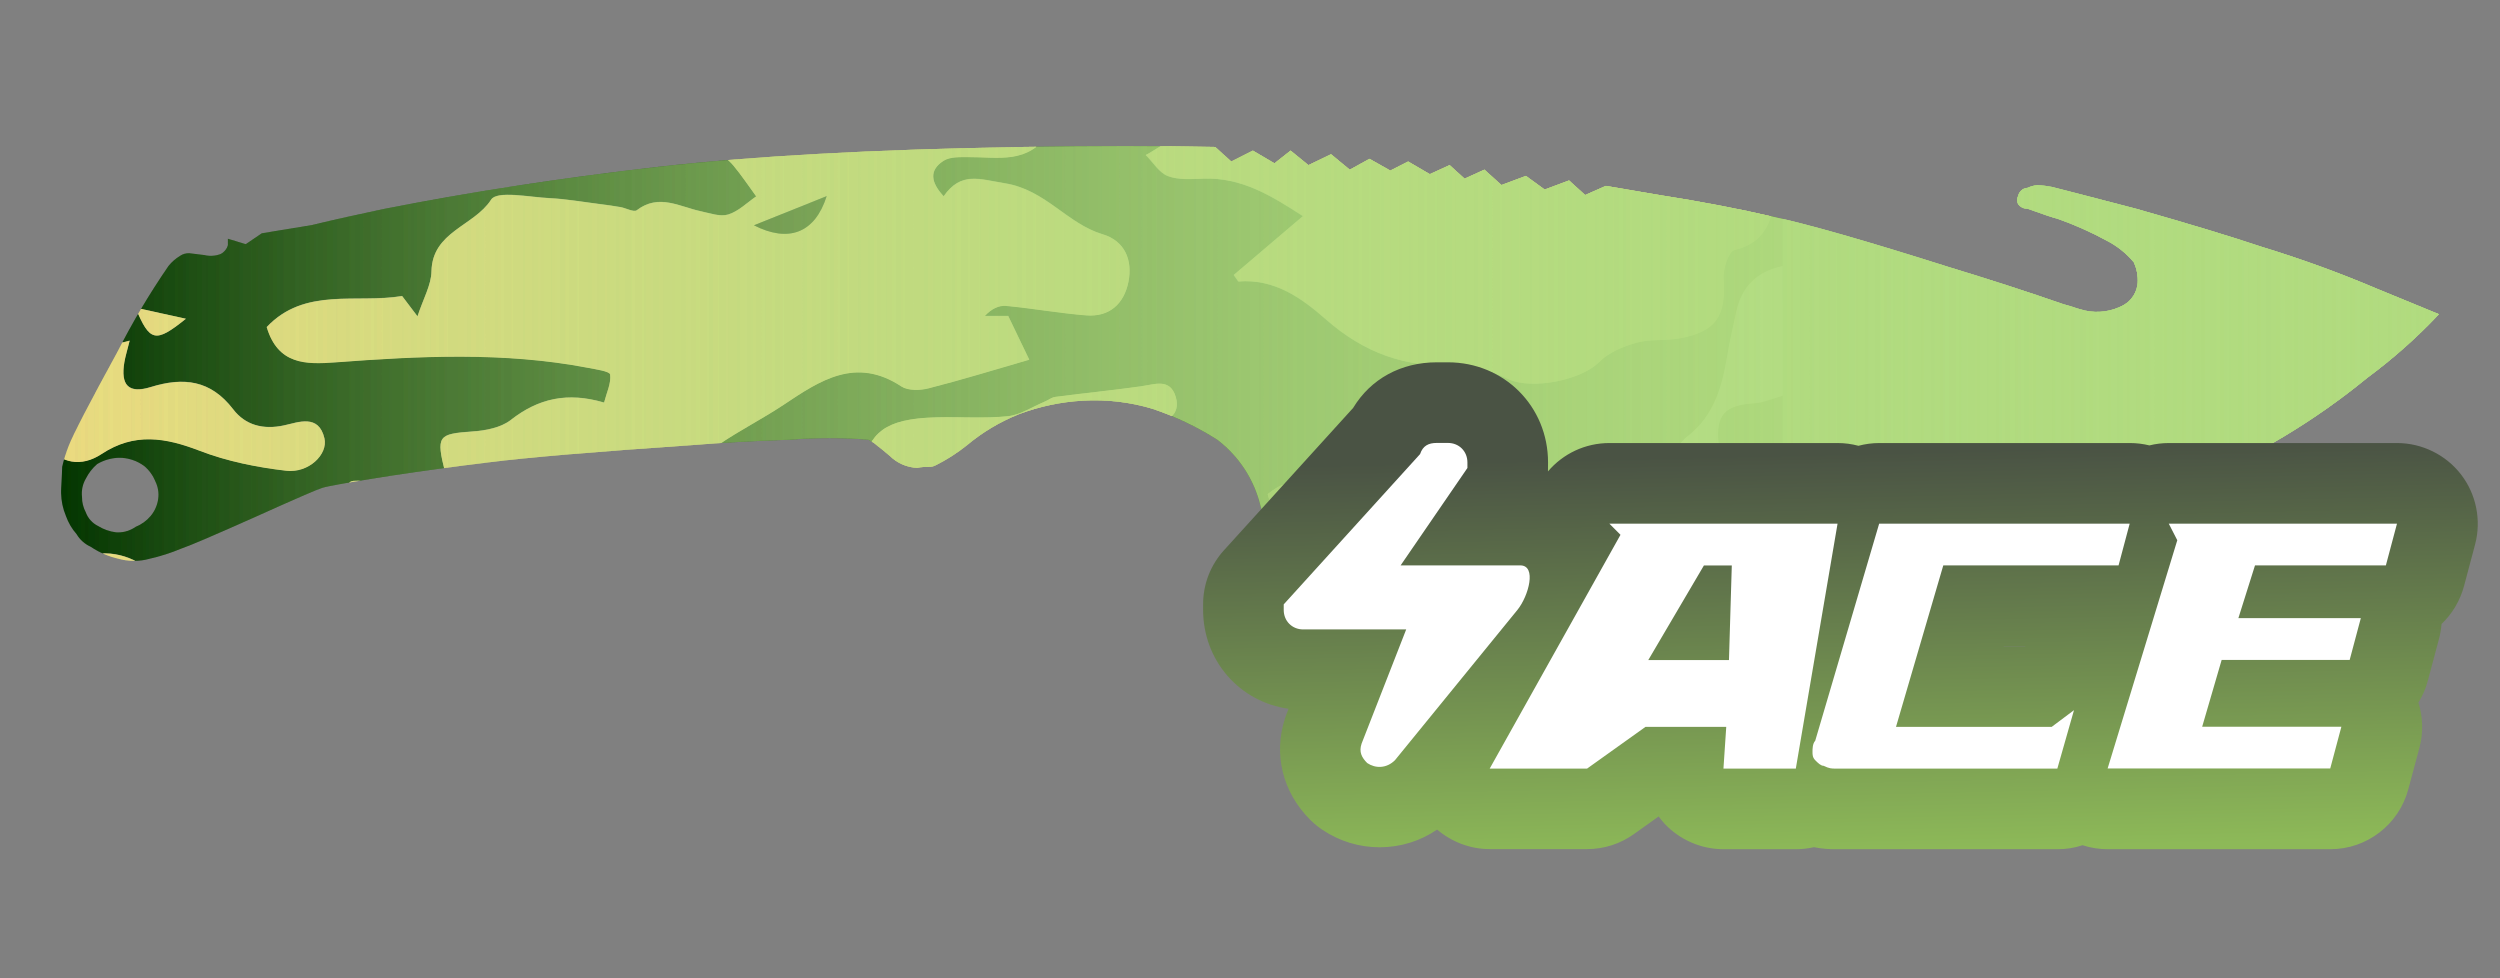 <?xml version="1.0" encoding="utf-8"?>
<!-- Generator: Adobe Illustrator 16.0.0, SVG Export Plug-In . SVG Version: 6.00 Build 0)  -->
<!DOCTYPE svg PUBLIC "-//W3C//DTD SVG 1.1//EN" "http://www.w3.org/Graphics/SVG/1.1/DTD/svg11.dtd">
<svg version="1.1" id="case1" xmlns="http://www.w3.org/2000/svg" xmlns:xlink="http://www.w3.org/1999/xlink" x="0px" y="0px"
	 width="92px" height="36px" viewBox="0 0 92 36" enable-background="new 0 0 92 36" xml:space="preserve">
<rect x="0" y="0" width="92" height="36" fill="#808080" stroke="none"/>
<linearGradient id="shape_4_" gradientUnits="userSpaceOnUse" x1="-6.072" y1="843.199" x2="81.434" y2="843.199" gradientTransform="matrix(1 0 0 1 8.32 -829.865)">
	<stop  offset="0" style="stop-color:#B1DB7F;stop-opacity:0"/>
	<stop  offset="0.106" style="stop-color:#B1DB7F;stop-opacity:0.106"/>
	<stop  offset="1" style="stop-color:#B1DB7F"/>
</linearGradient>
<path id="shape" fill="url(#shape_4_)" d="M4.265,19.589c-0.233-0.03-0.459-0.11-0.66-0.235c-0.208-0.104-0.368-0.283-0.448-0.502
	c-0.093-0.175-0.141-0.371-0.139-0.567c-0.025-0.231,0.022-0.465,0.139-0.667C3.261,17.413,3.4,17.23,3.573,17.08
	c0.24-0.144,0.516-0.224,0.796-0.234c0.335-0.004,0.663,0.103,0.935,0.301c0.184,0.153,0.326,0.35,0.414,0.572
	c0.097,0.196,0.133,0.417,0.104,0.634c-0.031,0.235-0.128,0.456-0.279,0.636c-0.148,0.176-0.339,0.313-0.553,0.399
	c-0.188,0.133-0.411,0.204-0.641,0.204C4.321,19.592,4.292,19.591,4.265,19.589 M37.621,5.409c-5.45,0.088-9.931,0.335-13.439,0.736
	c-3.51,0.401-6.847,0.914-10.014,1.537c-0.966,0.201-1.867,0.401-2.698,0.602L9.635,8.585l-0.59,0.4L8.387,8.786v0.232
	C8.348,9.164,8.247,9.286,8.11,9.351C7.922,9.422,7.716,9.434,7.521,9.386C7.172,9.342,6.988,9.318,6.966,9.318
	c-0.123-0.004-0.245,0.03-0.347,0.101C6.46,9.517,6.318,9.642,6.201,9.787c-0.692,1.006-1.317,2.055-1.871,3.144
	c-1.037,1.895-1.64,3.053-1.803,3.477c-0.099,0.251-0.179,0.507-0.239,0.769c0,0.09-0.013,0.347-0.036,0.771
	c-0.001,0.039-0.003,0.077-0.004,0.115v0.082c0.005,0.288,0.064,0.574,0.176,0.839c0.087,0.246,0.22,0.477,0.393,0.672
	c0.12,0.203,0.302,0.367,0.52,0.465c0.306,0.206,0.646,0.354,1.005,0.438c0.385,0.11,0.792,0.11,1.177,0
	c0.394-0.089,0.778-0.213,1.149-0.369c0.276-0.09,1.188-0.479,2.734-1.17c1.479-0.667,2.299-1.022,2.46-1.068
	c0.208-0.065,1.027-0.209,2.459-0.435c1.155-0.177,2.368-0.345,3.638-0.499c1.407-0.18,3.912-0.392,7.513-0.638
	c1.087-0.089,2.287-0.155,3.604-0.199c0.957-0.079,1.918-0.079,2.875,0c0.126,0.06,0.244,0.138,0.347,0.232
	c0.095,0.067,0.24,0.19,0.448,0.366c0.27,0.266,0.627,0.422,1.005,0.438c0.137-0.027,0.275-0.039,0.415-0.035
	c0.098,0.004,0.194-0.019,0.278-0.065c0.406-0.204,0.79-0.451,1.143-0.735c0.571-0.477,1.215-0.861,1.906-1.138
	c0.755-0.286,1.55-0.455,2.356-0.5c0.866-0.051,1.733,0.049,2.563,0.299c0.839,0.281,1.642,0.663,2.388,1.138
	c0.795,0.606,1.357,1.468,1.59,2.439c0.174,0.545,0.29,1.104,0.348,1.674l0.617,0.166l0.35-0.436l0.587,0.031l0.485,0.604v0.634
	h7.171c5.194-0.044,8.808-0.146,10.839-0.301c2.32-0.165,4.625-0.499,6.896-1.003c2.4-0.552,4.752-1.304,7.027-2.242
	c2.313-0.962,4.473-2.259,6.408-3.845c0.945-0.699,1.828-1.483,2.634-2.339c-0.647-0.266-1.411-0.579-2.285-0.939
	c-1.383-0.587-2.793-1.101-4.229-1.538C82.109,8.707,80.563,8.239,78.6,7.68c-1.779-0.464-2.809-0.732-3.088-0.8
	c-0.171-0.034-0.345-0.056-0.52-0.067c-0.133,0.01-0.26,0.043-0.379,0.1c-0.17,0.009-0.313,0.132-0.346,0.299
	c-0.05,0.094-0.05,0.206,0,0.3c0.08,0.11,0.207,0.173,0.346,0.168c0.556,0.202,0.926,0.326,1.107,0.37
	c0.621,0.22,1.225,0.489,1.805,0.804c0.386,0.197,0.726,0.47,1.002,0.801c0.104,0.232,0.152,0.485,0.141,0.739
	c-0.021,0.348-0.217,0.661-0.52,0.834c-0.435,0.236-0.938,0.308-1.42,0.201c-0.188-0.047-0.375-0.103-0.56-0.168l-0.237-0.067
	c-1.271-0.443-2.682-0.9-4.229-1.371C68.68,8.865,66.532,8.25,65.262,7.98c-1.248-0.29-2.646-0.559-4.193-0.802l-1.973-0.337
	l-0.763,0.337l-0.592-0.537l-0.897,0.335l-0.691-0.502L55.253,6.81l-0.627-0.567l-0.729,0.333l-0.551-0.5l-0.729,0.333L51.82,5.944
	l-0.657,0.334l-0.765-0.433l-0.727,0.4l-0.689-0.569L48.15,6.077l-0.656-0.535L46.9,6.01l-0.794-0.468l-0.795,0.402L44.72,5.409
	c-1.016-0.022-2.115-0.034-3.298-0.034C40.238,5.375,38.972,5.386,37.621,5.409"/>
<g>
	<g>
		<defs>
			<path id="SVGID_1_" d="M4.265,19.589c-0.233-0.03-0.459-0.11-0.66-0.235c-0.208-0.104-0.368-0.283-0.448-0.502
				c-0.093-0.175-0.141-0.371-0.139-0.567c-0.025-0.231,0.022-0.465,0.139-0.667C3.261,17.413,3.4,17.23,3.573,17.08
				c0.24-0.144,0.516-0.224,0.796-0.234c0.335-0.004,0.663,0.103,0.935,0.301c0.184,0.153,0.326,0.35,0.414,0.572
				c0.097,0.196,0.133,0.417,0.104,0.634c-0.031,0.235-0.128,0.456-0.279,0.636c-0.148,0.176-0.339,0.313-0.553,0.399
				c-0.188,0.133-0.411,0.204-0.641,0.204C4.321,19.592,4.292,19.591,4.265,19.589 M37.621,5.409
				c-5.45,0.088-9.931,0.335-13.439,0.736c-3.51,0.401-6.847,0.914-10.014,1.537c-0.966,0.201-1.867,0.401-2.698,0.602L9.635,8.585
				l-0.59,0.4L8.387,8.786v0.232C8.348,9.164,8.247,9.286,8.11,9.351C7.922,9.422,7.716,9.434,7.521,9.386
				C7.172,9.342,6.988,9.318,6.966,9.318c-0.123-0.004-0.245,0.03-0.347,0.101C6.46,9.517,6.318,9.642,6.201,9.787
				c-0.692,1.006-1.317,2.055-1.871,3.144c-1.037,1.895-1.64,3.053-1.803,3.477c-0.099,0.251-0.179,0.507-0.239,0.769
				c0,0.09-0.013,0.347-0.036,0.771c-0.001,0.039-0.003,0.077-0.004,0.115v0.082c0.005,0.288,0.064,0.574,0.176,0.839
				c0.087,0.246,0.22,0.477,0.393,0.672c0.12,0.203,0.302,0.367,0.52,0.465c0.306,0.206,0.646,0.354,1.005,0.438
				c0.385,0.11,0.792,0.11,1.177,0c0.394-0.089,0.778-0.213,1.149-0.369c0.276-0.09,1.188-0.479,2.734-1.17
				c1.479-0.667,2.299-1.022,2.46-1.068c0.208-0.065,1.027-0.209,2.459-0.435c1.155-0.177,2.368-0.345,3.638-0.499
				c1.407-0.18,3.912-0.392,7.513-0.638c1.087-0.089,2.287-0.155,3.604-0.199c0.957-0.079,1.918-0.079,2.875,0
				c0.126,0.06,0.244,0.138,0.347,0.232c0.095,0.067,0.24,0.19,0.448,0.366c0.27,0.266,0.627,0.422,1.005,0.438
				c0.137-0.027,0.275-0.039,0.415-0.035c0.098,0.004,0.194-0.019,0.278-0.065c0.406-0.204,0.79-0.451,1.143-0.735
				c0.571-0.477,1.215-0.861,1.906-1.138c0.755-0.286,1.55-0.455,2.356-0.5c0.866-0.051,1.733,0.049,2.563,0.299
				c0.839,0.281,1.642,0.663,2.388,1.138c0.795,0.606,1.357,1.468,1.59,2.439c0.174,0.545,0.29,1.104,0.348,1.674l0.617,0.166
				l0.35-0.436l0.587,0.031l0.485,0.604v0.634h7.171c5.194-0.044,8.808-0.146,10.839-0.301c2.32-0.165,4.625-0.499,6.896-1.003
				c2.4-0.552,4.752-1.304,7.027-2.242c2.313-0.962,4.473-2.259,6.408-3.845c0.945-0.699,1.828-1.483,2.634-2.339
				c-0.647-0.266-1.411-0.579-2.285-0.939c-1.383-0.587-2.793-1.101-4.229-1.538C82.109,8.707,80.563,8.239,78.6,7.68
				c-1.779-0.464-2.809-0.732-3.088-0.8c-0.171-0.034-0.345-0.056-0.52-0.067c-0.133,0.01-0.26,0.043-0.379,0.1
				c-0.17,0.009-0.313,0.132-0.346,0.299c-0.05,0.094-0.05,0.206,0,0.3c0.08,0.11,0.207,0.173,0.346,0.168
				c0.556,0.202,0.926,0.326,1.107,0.37c0.621,0.22,1.225,0.489,1.805,0.804c0.386,0.197,0.726,0.47,1.002,0.801
				c0.104,0.232,0.152,0.485,0.141,0.739c-0.021,0.348-0.217,0.661-0.52,0.834c-0.435,0.236-0.938,0.308-1.42,0.201
				c-0.188-0.047-0.375-0.103-0.56-0.168l-0.237-0.067c-1.271-0.443-2.682-0.9-4.229-1.371C68.68,8.865,66.532,8.25,65.262,7.98
				c-1.248-0.29-2.646-0.559-4.193-0.802l-1.973-0.337l-0.763,0.337l-0.592-0.537l-0.897,0.335l-0.691-0.502L55.253,6.81
				l-0.627-0.567l-0.729,0.333l-0.551-0.5l-0.729,0.333L51.82,5.944l-0.657,0.334l-0.765-0.433l-0.727,0.4l-0.689-0.569L48.15,6.077
				l-0.656-0.535L46.9,6.01l-0.794-0.468l-0.795,0.402L44.72,5.409c-1.016-0.022-2.115-0.034-3.298-0.034
				C40.238,5.375,38.972,5.386,37.621,5.409"/>
		</defs>
		<clipPath id="SVGID_2_">
			<use xlink:href="#SVGID_1_"  overflow="visible"/>
		</clipPath>
		<g clip-path="url(#SVGID_2_)">
			<path fill="#033500" d="M23.686,34.566c-0.508,0-1.016,0-1.523,0c-0.962-0.194-1.925-0.396-3.081-0.629
				c-0.092,0.104-0.316,0.365-0.541,0.629c-4.574,0-9.147,0-13.721,0c-0.277-0.461-0.643-0.895-0.798-1.396
				c-0.098-0.313,0.119-0.726,0.195-1.094c0.338,0.081,0.689,0.128,1.01,0.255c0.158,0.063,0.259,0.271,0.386,0.411
				c0.571,0.633,0.943,0.422,1.261-0.294c-0.311-0.223-0.584-0.417-1.002-0.717c1.415-0.545,1.932-1.512,1.884-2.938
				c-0.012-0.351,0.739-0.858,1.234-1.054c0.57-0.223,1.256-0.122,1.872-0.258c0.819-0.178,1.796-0.026,2.474-1.102
				c-0.479-0.16-0.853-0.352-1.246-0.406c-0.562-0.086-1.154,0-1.7-0.131c-0.363-0.088-0.958-0.449-0.942-0.646
				c0.04-0.474,0.255-1.146,0.616-1.343c1.44-0.782,3.218-0.511,4.385,0.094c1.223,0.633,2.229,0.672,3.375,0.469
				c2.883-0.508,5.544-0.302,7.77,1.896c0.438,0.435,1.043,0.729,1.619,0.979c1.744,0.752,3.928,0.148,5.049-1.34
				c0.693-0.918,0.39-1.805-0.635-2.198c-0.687-0.265-1.623-0.589-1.864-1.144c-0.403-0.924-0.923-1.157-1.8-1.142
				c-1.238,0.021-2.081-0.733-2.223-1.991c-0.083-0.732-0.17-1.487-0.078-2.208c0.042-0.338,0.459-0.69,0.788-0.913
				c0.769-0.524,1.607-0.947,2.382-1.462c1.347-0.9,2.661-1.786,4.336-0.681c0.249,0.163,0.691,0.152,1.007,0.07
				c1.209-0.307,2.403-0.677,3.702-1.052c-0.229-0.477-0.493-1.025-0.774-1.608c-0.294,0-0.579,0-0.863,0
				c0.244-0.265,0.52-0.396,0.782-0.373c0.985,0.093,1.963,0.271,2.948,0.349c0.855,0.068,1.392-0.419,1.556-1.229
				c0.163-0.81-0.138-1.511-0.947-1.753c-1.313-0.391-2.096-1.636-3.6-1.877c-0.948-0.153-1.613-0.438-2.252,0.477
				c-0.468-0.502-0.553-0.957,0-1.308c0.239-0.152,0.608-0.131,0.918-0.133c1.081-0.008,2.205,0.279,2.975-0.92
				c0.189-0.292,0.861-0.288,1.318-0.389c0.365-0.082,0.776-0.042,1.101-0.195c0.313-0.146,0.54-0.471,0.805-0.718
				c-0.342-0.143-0.687-0.403-1.029-0.399c-0.562,0.004-1.118,0.206-1.684,0.278c-0.744,0.094-1.334-0.274-1.386-0.975
				c-0.03-0.41,0.345-0.984,0.708-1.25c0.368-0.269,0.942-0.284,1.433-0.35c0.687-0.091,1.385-0.083,2.066-0.198
				c0.635-0.108,0.566-0.539,0.223-0.893C41.97-0.444,41.629-0.66,41.36-0.648c-1.453,0.065-2.912,0.131-4.346,0.35
				c-0.502,0.078-1.09,0.494-1.372,0.928c-0.659,1.014-1.58,1.431-2.674,1.785c-0.574,0.186-1.189,0.78-1.427,1.342
				c-0.369,0.87-0.901,1.259-1.777,1.275c-0.857,0.016-1.717-0.041-2.569,0.021c-0.284,0.021-0.548,0.313-0.821,0.479
				c0.208,0.186,0.444,0.349,0.62,0.561c0.298,0.361,0.559,0.75,0.835,1.129c-0.34,0.233-0.654,0.553-1.031,0.668
				c-0.299,0.091-0.678-0.05-1.014-0.121c-0.779-0.167-1.541-0.656-2.35-0.037c-0.107,0.084-0.397-0.08-0.605-0.116
				c-0.259-0.046-0.521-0.081-0.782-0.114c-0.611-0.076-1.22-0.186-1.833-0.215c-0.739-0.037-1.92-0.286-2.14,0.055
				c-0.631,0.979-2.167,1.172-2.196,2.641c-0.009,0.504-0.302,1.001-0.514,1.653c-0.221-0.292-0.39-0.514-0.566-0.747
				c-1.682,0.283-3.585-0.339-4.983,1.143c0.414,1.389,1.444,1.379,2.535,1.297c3.097-0.232,6.195-0.39,9.275,0.199
				c0.295,0.057,0.812,0.13,0.828,0.249c0.042,0.32-0.129,0.667-0.223,1.033c-1.355-0.399-2.422-0.15-3.43,0.638
				c-0.36,0.283-0.922,0.393-1.402,0.425c-1.284,0.092-1.357,0.152-1.014,1.519c0.912,0.119,1.868,0.208,2.803,0.399
				c0.162,0.033,0.386,0.55,0.321,0.766c-0.388,1.301-1.201,2.201-2.594,2.479c-0.769,0.152-1.635,0.15-2.28,0.523
				c-1.235,0.715-2.398,0.935-3.748,0.4c-0.56-0.225-1.377-0.477-1.802-0.23c-1.397,0.797-2.364,0.273-3.409-0.623
				c-0.759-0.654-1.69-0.965-2.782-0.576c0.142,0.298,0.245,0.56,0.386,0.799c0.936,1.58,1.397,3.309,1.64,5.111
				c0.197,1.465-0.619,2.27-2.069,1.98c-0.492-0.095-0.987-0.223-1.452-0.409c-0.53-0.214-0.993-0.352-1.438,0.169
				c-0.445,0.519-0.271,0.98,0.04,1.467c0.418,0.66,0.351,1.14-0.516,1.289c0-5.398,0-10.795,0-16.195
				c0.274,0.041,0.631-0.014,0.804,0.141c0.492,0.438,0.927,0.944,1.35,1.455c0.609,0.732,1.355,0.858,2.105,0.363
				c1.206-0.795,2.343-0.602,3.601-0.118c1.011,0.39,2.11,0.611,3.19,0.736c0.821,0.096,1.543-0.6,1.405-1.194
				c-0.212-0.903-0.962-0.588-1.483-0.475c-0.783,0.171-1.433-0.014-1.876-0.593c-0.827-1.076-1.821-1.19-3.026-0.819
				c-0.822,0.256-1.12-0.062-0.977-0.914c0.034-0.2,0.095-0.396,0.194-0.793c-1.685,0.499-2.708-0.39-3.247-1.608
				C1.07,9.907,0.501,9.532-0.516,9.602c0-1.333,0-2.667,0-4.001c0.447-0.475,1.054-0.874,0.783-1.734
				C0.015,3.811-0.25,3.753-0.516,3.695c0-0.762,0-1.525,0-2.287c1.08,0.322,2.161,0.643,3.242,0.964
				c1.556-1.301,2.943-0.736,4.289,0.379c0.088,0.072,0.243,0.06,0.362,0.102c0.737,0.264,0.597,0.875,0.396,1.343
				C7.579,4.64,7.167,4.771,6.683,4.379C6.053,3.87,5.359,3.866,4.662,4.316c-1.29,0.835-2.59,1.654-3.941,2.516
				c0.567,0.944,1.036,1.726,1.57,2.617c1.476-1.458,3.063-2.496,5.147-1.097C7.254,8.04,7.07,7.73,6.813,7.294
				c1.23-0.408,2.372-0.881,3.56-1.15c1.167-0.267,2.378-0.349,3.575-0.461c0.332-0.031,0.68,0.124,1.023,0.187
				c0.229,0.042,0.46,0.073,0.749,0.118c0.007-0.941-0.662-1.143-1.203-1.502c-0.589-0.393-1.149-0.852-1.643-1.358
				c-0.857-0.879-1.644-1.829-2.488-2.722c-0.158-0.167-0.468-0.318-0.678-0.285c-1.035,0.16-1.788-0.2-2.25-1.209
				C6.93,0.019,6.704,0.08,5.671-0.504C4.342-1.257,4.127-1.224,3.07-0.112C2.875,0.095,2.617,0.262,2.478,0.5
				c-0.43,0.732-0.873,0.981-1.645,0.367C0.49,0.595-0.06,0.584-0.516,0.455c0-3.621,0-7.242,0-10.863
				c0.145,0,0.29-0.001,0.436-0.001c1.026-0.648,2.055-1.034,3.216-0.259c0.188,0.126,0.555-0.044,0.834-0.021
				c0.894,0.076,1.832,0.036,2.663,0.312c0.685,0.227,1.166,0.253,1.689-0.229c0.679-0.625,1.227-0.443,1.883,0.166
				c0.768,0.711,1.694,1.249,2.552,1.861c0.084-0.042,0.167-0.084,0.251-0.126c-0.42-1.681,1.833-2.364,1.419-4.179
				c-0.26,0.287-0.438,0.483-0.775,0.856c0.225-0.536,0.354-0.845,0.5-1.19c-0.231-0.163-0.429-0.313-0.637-0.448
				c-1.327-0.854-2.519-1.785-2.664-3.558c-0.019-0.231-0.547-0.482-0.883-0.612c-0.634-0.247-1.341-0.332-1.934-0.645
				c-0.275-0.144-0.51-0.679-0.475-1.006c0.029-0.26,0.483-0.651,0.771-0.671c0.743-0.051,1.497,0.063,2.246,0.125
				c0.716,0.063,1.44,0.253,2.142,0.185c0.696-0.067,1.084-0.688,0.822-1.323c-0.128-0.311-0.77-0.555-1.188-0.568
				c-0.68-0.021-1.366,0.229-2.052,0.252c-0.754,0.026-1.068-0.483-0.832-1.195c0.364-1.102,1.398-1.656,2.675-1.394
				c0.854,0.175,1.696,0.407,2.474,0.597c-0.117,0.303-0.231,0.599-0.344,0.894c0.314,0.102,0.624,0.267,0.945,0.29
				c0.503,0.038,1.039,0.077,1.516-0.054c2.401-0.655,4.633-0.165,6.833,0.832c1.837,0.832,3.785,1.38,5.803,1.265
				c0.995-0.057,1.989-0.526,2.929-0.934c0.264-0.115,0.479-0.688,0.447-1.025c-0.023-0.247-0.485-0.455-0.753-0.678
				c-0.706-0.594-1.51-1.106-2.088-1.805c-0.471-0.568-0.79-0.759-1.327-0.268c0.12,0.234,0.26,0.443,0.318,0.674
				c0.012,0.048-0.27,0.193-0.43,0.259c-0.337,0.139-0.737,0.185-1.016,0.395c-0.644,0.482-1.296,0.47-1.954,0.139
				c-0.848-0.425-1.673-0.894-2.494-1.367c-0.987-0.571-1.044-1.006-0.299-1.836c0.16-0.178,0.263-0.408,0.404-0.631
				c0.622,0.923,1.497,0.918,2.058,0.009c0.358-0.582,0.679-0.997,1.508-0.667c0.335,0.134,1.087-0.065,1.254-0.348
				c0.604-1.024,1.446-1.246,2.544-1.254c1.125-0.007,2.092,0.705,2.381,1.789c0.126,0.479,0.525,1.011,0.952,1.26
				c1.154,0.67,1.187,0.616,0.552,1.909c0.431,0.062,0.831,0.107,1.227,0.177c0.992,0.175,2.052,0.197,2.956,0.584
				c1.07,0.458,1.973,0.448,2.98-0.063c1.096-0.555,2.248-0.997,3.357-1.524c0.711-0.336,1.446-0.663,2.067-1.133
				c0.828-0.628,1.013-1.613,0.58-2.267c0.385-0.178,0.771-0.358,1.156-0.539c-0.391-0.766-0.84-0.685-1.25-0.254
				c-0.166-0.263-0.272-0.624-0.428-0.644c-0.879-0.114-0.75-0.679-0.641-1.26c6.396,0,12.795,0,19.247,0c0,4.192,0,8.384,0,12.577
				c-0.148,0.025-0.33,0.007-0.448,0.083c-0.339,0.216-0.646,0.472-0.97,0.711c0.268,0.177,0.522,0.374,0.803,0.525
				c0.188,0.101,0.41,0.14,0.615,0.206c0,1.715,0,3.43,0,5.146c-0.564,0.024-1.14,0.003-1.695,0.086
				c-0.926,0.139-1.854,0.301-2.755,0.551c-0.248,0.069-0.573,0.493-0.558,0.731c0.021,0.247,0.375,0.534,0.647,0.679
				c0.265,0.139,0.608,0.177,0.916,0.157c1.147-0.078,2.297-0.196,3.44-0.3c0,4.701,0,9.401,0,14.103
				c-0.59-0.171-1.19-0.31-1.77-0.521c-0.529-0.193-1.006-0.561-1.545-0.68c-1.086-0.241-2.205-0.344-3.303-0.553
				c-0.266-0.051-0.502-0.289-0.748-0.441c0.154-0.246,0.25-0.601,0.471-0.718c1.045-0.557,2.109-0.475,3.197,0.09
				c0.355-0.66,0.707-1.31,1.16-2.146c-0.967-0.075-1.744-0.12-2.519-0.202c-0.448-0.047-0.926-0.081-1.334-0.255
				c-1.073-0.462-1.17-0.45-1.67,0.861c-0.782-0.414-1.558-0.783-2.287-1.222c-0.723-0.435-1.399-0.941-1.983-1.339
				c-0.063,0.48,0,1.012-0.229,1.337c-0.146,0.209-0.728,0.148-1.108,0.146c-0.17-0.001-0.332-0.175-0.511-0.24
				c-0.926-0.336-1.854-0.662-2.784-0.991c-0.061,0.133-0.127,0.266-0.19,0.399c0.411,0.304,0.815,0.618,1.235,0.91
				c0.724,0.505,1.58,0.887,2.151,1.526c0.595,0.662,0.905,1.582,2.088,1.477c-0.47,0.135-0.915,0.182-1.245,0.011
				c-1.148-0.595-2.244-1.291-3.394-1.888c-0.296-0.152-0.722-0.16-1.058-0.093c-0.582,0.117-0.67-0.093-0.601-0.601
				c0.104-0.755-0.297-0.756-0.896-0.527c0.479,0.705,0.246,1.053-0.501,1.192c-0.496,0.093-1.037,0.163-1.453,0.414
				c-0.351,0.211-0.833,0.745-0.764,1.004c0.2,0.742,0.496,1.587,1.039,2.076c0.729,0.655,0.645,1.121,0.133,1.746l0.023-0.021
				c-0.545,0.679-1.246,0.885-2.106,0.82c-0.301-0.023-0.627,0.28-0.943,0.434c0.27,0.269,0.494,0.654,0.819,0.777
				c0.395,0.148,0.875,0.109,1.315,0.093c1.382-0.047,2.474,0.616,3.649,1.379c-0.906,0.772-1.729,1.469-2.545,2.166
				c0.06,0.08,0.112,0.161,0.169,0.24c1.333-0.107,2.328,0.606,3.232,1.402c1.387,1.215,2.924,1.788,4.781,1.676
				c0.641-0.036,1.336,0.246,1.945,0.524c0.858,0.39,2.673,0.027,3.324-0.642c0.342-0.35,0.881-0.569,1.371-0.707
				c0.51-0.141,1.077-0.063,1.604-0.164c1.333-0.25,1.691-0.825,1.598-2.193c-0.023-0.355,0.188-1.001,0.4-1.052
				c1.186-0.282,1.398-1.148,1.527-2.139c0.047-0.364,0.166-0.721,0.25-1.08c0,1.269,0,2.541,0,3.812
				c-0.938,0.188-1.509,0.751-1.705,1.688c-0.112,0.526-0.24,1.048-0.326,1.577c-0.188,1.141-0.478,2.219-1.449,2.983
				c-0.191,0.15-0.445,0.417-0.422,0.603c0.053,0.452,0.197,0.914,0.416,1.314c0.084,0.155,0.617,0.274,0.688,0.19
				c0.266-0.313,0.479-0.7,0.602-1.094c0.063-0.206-0.139-0.478-0.161-0.724c-0.111-1.068,0.229-1.423,1.309-1.493
				c0.356-0.023,0.703-0.183,1.056-0.281c0,5.462,0,10.928,0,16.389c-1.002,0.253-1.269-0.565-1.715-1.155
				c-0.252-0.332-0.638-0.898-0.867-0.854c-0.967,0.175-1.9,0.525-2.828,0.859c-0.123,0.047-0.146,0.357-0.215,0.54
				c0.442,0.091,0.815,0.14,1.17,0.255c0.729,0.235,1.385,0.809,1.057,1.516c-0.4,0.854-0.141,1.646-0.221,2.464
				c-5.146,0-10.291,0-15.438,0c0.652-0.343,1.275-0.888,1.963-0.987c1.43-0.207,2.895-0.199,4.342-0.238
				c1.324-0.035,2.348-0.668,3.57-1.607c-1.307,0.115-2.146-0.041-2.205-1.346c-0.01-0.197-0.42-0.451-0.689-0.551
				c-0.471-0.171-0.975-0.326-1.467-0.339c-0.629-0.016-0.66-0.351-0.604-0.81c0.084-0.695,0.605-0.881,1.166-0.854
				c0.973,0.054,1.957,0.126,2.908,0.313c2.082,0.41,3.197-0.163,3.566-2.075c-0.563-0.138-1.138-0.267-1.705-0.408
				c-0.427-0.104-0.906-0.137-1.252-0.366c-0.685-0.453-1.289-1.021-1.795-1.438c0.123-0.481,0.536-1.154,0.351-1.539
				c-0.337-0.7-1.062-0.394-1.679-0.125c0.18,0.39,0.336,0.737,0.608,1.343c-0.627-0.099-1.053-0.068-1.379-0.232
				c-1.104-0.562-1.095-0.584-1.563,0.631c-0.707,1.826-1.468,2.345-3.343,2.313c-0.823-0.011-1.651-0.032-2.477,0.011
				c-0.562,0.026-1.135,0.104-1.671,0.262c-0.917,0.279-1.103,0.932-0.559,1.728c0.176,0.255,0.351,0.513,0.617,0.897
				c-0.857,0.197-1.585,0.416-2.328,0.527c-0.792,0.116-1.316,0.36-1.226,1.312c0.073,0.749-0.41,0.963-1.085,0.97
				c-0.765,0.014-0.941-0.428-0.83-1.041c0.092-0.514,0.296-1.006,0.435-1.509c0.135-0.496,0.249-0.995,0.433-1.733
				c-0.565,0.224-0.806,0.291-1.018,0.41c-1.274,0.709-2.572,1.127-4.084,0.827c-1.021-0.198-1.38,0.331-1.106,1.36
				c0.057,0.217,0.113,0.433,0.205,0.634c0.375,0.827,0.037,1.284-0.776,1.438c-0.394,0.074-0.809,0.037-1.215,0.059
				c-0.868,0.041-1.735,0.104-2.604,0.124c-0.347,0.006-0.695-0.089-1.042-0.138c-0.506,0.068-1.451,0.321-1.476,0.646
				C25.443,34.316,24.444,34.246,23.686,34.566z M39.127-12.988c-0.506-0.012-1.013-0.015-1.519-0.039
				c-1.125-0.052-2.171,0.039-2.434,1.039c-0.736,0.209-1.301,0.232-1.689,0.507c-0.968,0.688-1.977,0.949-3.135,0.706
				c-0.494-0.104-0.998-0.164-1.499-0.226c-2.19-0.268-4.439-0.16-6.527-1.093c-0.346-0.154-0.873-0.159-1.218-0.009
				c-1.118,0.486-2.135,0.152-3.194-0.166c-0.506-0.151-0.937-0.043-1.19,0.594c-0.238,0.6-0.706,1.104-1.054,1.665
				c-0.351,0.563-0.678,1.14-0.965,1.625c1.021,0.124,1.914,0.183,2.786,0.351c0.915,0.176,1.805,0.469,2.711,0.691
				c0.487,0.119,1.021,0.118,1.464,0.32c0.286,0.13,0.643,0.559,0.61,0.808c-0.033,0.26-0.462,0.583-0.775,0.667
				c-0.445,0.122-0.942,0.054-1.417,0.061c-1.293,0.019-1.536,0.359-0.964,1.612c-1.077,0.229-2.122,0.45-3.167,0.672
				c0.012,0.146,0.023,0.293,0.035,0.439c0.689,0.102,1.377,0.203,2.148,0.317c0,0.447,0,0.898,0,1.457
				c1.685-0.36,2.899,0.451,4.072,1.356c1.288,0.993,2.804,1.208,4.359,1.44c2.12,0.313,3.654-1.24,5.563-1.571
				c0.501-0.086,0.44-0.631,0.047-0.863c-0.29-0.17-0.738-0.236-1.063-0.151c-0.887,0.23-1.73,0.631-2.62,0.829
				c-0.349,0.078-0.818-0.139-1.154-0.35c-0.167-0.105-0.301-0.622-0.204-0.729C27.38-1.3,27.761-1.45,28.097-1.632
				c0.074-0.04,0.2,0.021,0.28-0.015c0.242-0.106,0.632-0.201,0.67-0.366c0.045-0.204-0.144-0.574-0.34-0.697
				c-0.529-0.331-1.103-0.603-1.684-0.834c-0.556-0.221-1.21-0.26-1.695-0.572c-0.384-0.248-0.892-0.919-0.786-1.172
				c0.167-0.404,0.825-0.897,1.224-0.855c0.917,0.094,1.833,0.415,2.692,0.781c0.869,0.371,1.632,0.992,2.504,1.351
				c2.478,1.02,4.796,0.662,6.135-1.666c0.424-0.737,0.878-0.901,1.582-0.78c0.361,0.062,0.707,0.218,1.068,0.286
				c0.452,0.087,1.036,0.333,1.351,0.148c1.015-0.594,2.102-0.302,3.138-0.481c0.753-0.129,1.462-0.514,2.191-0.785
				c-0.037-0.125-0.074-0.25-0.112-0.376c-0.667-0.248-1.242,1.307-1.851,0.396c0.9-0.657,1.777-1.289,2.644-1.934
				c0.416-0.309,0.725-0.448,1.037,0.175c0.147,0.294,0.556,0.553,0.895,0.643c1.551,0.409,3.081,0.701,4.182,2.136
				c0.687,0.894,1.877,1.139,3.025,0.978c1-0.141,1.979-0.436,2.979-0.573c0.795-0.108,0.557-0.744,0.655-1.171
				C59.9-7.107,59.4-7.441,59.126-7.464c-0.789-0.063-1.588,0.004-2.383-0.033c-1.992-0.094-2.771-1.458-1.841-3.191
				c0.123-0.231,0.23-0.47,0.379-0.765c-1.795-0.191-3.836,0.603-4.649-1.705c-0.336,0-0.616,0-0.911,0
				c-0.229,0.804-0.462,1.608-0.691,2.416c-0.365,1.292-1.564,0.43-2.271,0.865c-0.146,0.089-0.383,0.085-0.561,0.041
				c-0.357-0.092-0.826-0.136-1.027-0.381c-0.761-0.929-1.618-1.065-2.703-0.663c-0.543,0.201-1.421-0.596-1.136-0.886
				c0.956-0.97,0.831-1.952,0.339-3.032c-0.037-0.081,0.025-0.206,0.054-0.389c-0.402,0.033-0.844-0.064-0.996,0.104
				c-0.592,0.654-1.091,1.392-1.625,2.098L39.127-12.988z M45.047-21.467c-0.683,0.318-1.138,0.673-1.625,0.724
				c-0.733,0.075-1.267,0.238-1.24,1.075c0.026,0.798,0.286,1.363,1.259,1.466c0.43,0.046,1.136,0.504,1.158,0.817
				c0.057,0.757,0.395,1.201,0.909,1.67c0.801,0.733,0.748,1.091-0.121,1.712c0.863,0.487,1.798,0.606,2.796,0.184
				c1.779-0.754,3.553-1.047,5.435-0.354c0.348,0.127,1.085,0.027,1.202-0.199c0.754-1.441,1.929-1.86,3.47-1.901
				c1.078-0.028,2.14-0.46,3.224-0.592c0.898-0.109,1.116-0.349,1.01-1.276c-0.035-0.313,0.19-0.687,0.381-0.982
				c0.132-0.21,0.396-0.336,0.923-0.75c-2.228-0.091-3.218-1.008-2.729-3.094c-0.506-0.036-0.91-0.009-1.281-0.109
				c-0.391-0.107-0.961-0.252-1.071-0.531c-0.277-0.722-0.798-0.668-1.375-0.731c-0.742-0.081-1.478-0.269-2.302-0.428
				c-0.606,0.425-1.408,0.982-2.205,1.546c-0.592,0.42-1.194,0.829-1.756,1.29c-0.164,0.136-0.33,0.506-0.26,0.643
				c0.106,0.203,0.424,0.403,0.656,0.414c0.596,0.026,1.225,0.037,1.795-0.109c1.627-0.415,3.135-0.101,4.563,0.666
				c0.285,0.152,0.633,0.584,0.598,0.835c-0.043,0.281-0.451,0.594-0.768,0.723c-0.364,0.151-0.808,0.16-1.213,0.153
				c-1.283-0.019-2.258,0.415-2.883,1.619c-0.193,0.376-0.644,0.747-1.048,0.868c-1.472,0.439-2.983,0.577-4.479,0.106
				c-0.271-0.086-0.606-0.528-0.604-0.802c0.013-1.422,0.05-1.438-1.34-1.812c-0.767-0.205-1.109-0.668-1.078-1.449
				C45.062-20.535,45.047-20.993,45.047-21.467z M46.041,19.087c-1.094,0.328-2.224,0.655-3.348,1.006
				c-0.39,0.124-0.778,0.276-1.136,0.472c-1.193,0.666-1.395,0.672-2.202-0.408c-0.519-0.693-1.144-0.956-1.97-0.86
				c-0.408,0.045-0.822,0.06-1.231,0.104c-0.748,0.078-1.336-0.144-1.571-0.905c-0.247-0.801,0.074-1.392,0.848-1.656
				c0.714-0.243,1.452-0.443,2.196-0.56c1.594-0.244,3.205-0.388,4.795-0.65c0.47-0.079,1.053-0.339,0.843-1.025
				c-0.21-0.693-0.772-0.456-1.274-0.385c-1.05,0.148-2.105,0.253-3.157,0.39c-0.139,0.019-0.267,0.124-0.403,0.18
				c-0.447,0.187-0.885,0.483-1.347,0.532c-0.875,0.088-1.764,0.015-2.647,0.041c-1.917,0.053-2.422,0.583-2.722,1.833
				c0.204,0.082,0.422,0.139,0.611,0.246c0.299,0.167,0.85,0.437,0.821,0.538c-0.104,0.389-0.354,0.763-0.63,1.072
				c-0.202,0.227-0.559,0.307-0.79,0.514c-0.275,0.25-0.489,0.567-0.855,1.009c0.538,0.095,0.808,0.175,1.08,0.185
				c1.588,0.059,2.793,0.77,3.838,1.963c1.09,1.245,2.293,1.459,3.631,0.485c1.54-1.116,3.19-1.374,5.004-1.438
				c1.101-0.043,2.188-0.455,3.282-0.699c-0.018-0.115-0.031-0.229-0.048-0.344c-0.47-0.123-1.089-0.107-1.364-0.41
				C46.021,20.012,46.092,19.396,46.041,19.087z M36.458-17.056c-0.093-0.026-0.293-0.112-0.499-0.134
				c-1.976-0.204-3.955-0.385-5.931-0.598c-0.874-0.094-1.737-0.291-2.612-0.362c-1.115-0.091-2.167,0.135-2.887,1.085
				c-0.594,0.786-0.159,1.756,0.794,1.799c0.215,0.01,0.487-0.346,0.652-0.292c0.764,0.249,1.595,0.457,2.225,0.92
				c0.993,0.729,1.928,0.661,2.925,0.183C32.905-15.308,34.674-16.184,36.458-17.056z M61.414,27.775
				c1.107-1.779,1.115-2.172-0.072-3.448c-0.236-0.261-0.793-0.55-0.984-0.438c-0.313,0.176-0.59,0.658-0.621,1.031
				C59.625,26.197,60.363,27.041,61.414,27.775z M15.662,17.676c-0.916,0-1.785-0.02-2.649,0.018
				c-0.16,0.007-0.423,0.241-0.432,0.382c-0.01,0.146,0.21,0.411,0.371,0.445c0.841,0.188,1.696,0.324,2.607,0.485
				C15.599,18.483,15.627,18.121,15.662,17.676z M53.801-28.449c0.305,0.132,0.637,0.373,0.99,0.41
				c0.533,0.055,1.104,0.043,1.609-0.099c0.178-0.05,0.223-0.571,0.328-0.877c-0.314-0.049-0.658-0.198-0.943-0.126
				C55.125-28.973,54.488-28.698,53.801-28.449z M46.652,18.183c0.186,0.611,0.277,1.182,0.537,1.66
				c0.138,0.259,0.656,0.564,0.844,0.483c0.453-0.196,0.387-1.646-0.025-2.173C47.529,17.548,47.088,17.849,46.652,18.183z
				 M6.841,11.73c-0.72-0.16-1.221-0.267-1.855-0.409C5.511,12.584,5.716,12.637,6.841,11.73z"/>
			<path fill="#EADA7F" d="M-0.516,30.943C0.35,30.794,0.418,30.314,0,29.655c-0.311-0.484-0.485-0.949-0.04-1.468
				c0.445-0.521,0.908-0.381,1.438-0.168c0.464,0.188,0.959,0.313,1.452,0.408c1.45,0.286,2.266-0.519,2.069-1.979
				c-0.242-1.806-0.704-3.532-1.64-5.112c-0.142-0.238-0.244-0.501-0.386-0.798c1.091-0.392,2.022-0.08,2.782,0.573
				c1.045,0.897,2.012,1.423,3.409,0.623c0.425-0.24,1.243,0.01,1.802,0.232c1.35,0.533,2.513,0.314,3.748-0.4
				c0.645-0.375,1.511-0.373,2.28-0.523c1.393-0.275,2.206-1.177,2.594-2.479c0.064-0.214-0.159-0.731-0.321-0.766
				c-0.935-0.192-1.892-0.281-2.803-0.399c-0.343-1.367-0.27-1.427,1.014-1.519c0.48-0.032,1.042-0.142,1.402-0.425
				c1.008-0.788,2.075-1.037,3.43-0.638c0.094-0.366,0.265-0.713,0.223-1.033c-0.016-0.119-0.533-0.191-0.828-0.249
				c-3.08-0.588-6.178-0.431-9.275-0.199c-1.091,0.082-2.122,0.092-2.535-1.297c1.398-1.482,3.302-0.86,4.983-1.143
				c0.176,0.233,0.345,0.454,0.566,0.747c0.212-0.652,0.505-1.149,0.514-1.653c0.029-1.469,1.564-1.662,2.196-2.641
				c0.22-0.341,1.401-0.091,2.14-0.055c0.613,0.029,1.223,0.139,1.833,0.215c0.261,0.033,0.523,0.068,0.782,0.114
				c0.208,0.036,0.498,0.2,0.605,0.116c0.81-0.619,1.571-0.13,2.35,0.037c0.336,0.07,0.715,0.212,1.014,0.121
				c0.377-0.115,0.691-0.436,1.031-0.668c-0.276-0.378-0.537-0.768-0.835-1.129c-0.176-0.212-0.412-0.375-0.62-0.561
				c0.273-0.167,0.537-0.458,0.821-0.479c0.853-0.061,1.712-0.004,2.569-0.02c0.876-0.016,1.408-0.405,1.777-1.275
				c0.238-0.562,0.854-1.156,1.427-1.342c1.094-0.354,2.015-0.771,2.674-1.785c0.282-0.434,0.87-0.85,1.372-0.928
				c1.434-0.219,2.893-0.285,4.346-0.35c0.269-0.012,0.61,0.204,0.815,0.416c0.343,0.354,0.413,0.785-0.223,0.893
				c-0.681,0.114-1.379,0.106-2.066,0.198c-0.491,0.065-1.065,0.081-1.433,0.35c-0.363,0.266-0.738,0.84-0.708,1.25
				c0.052,0.701,0.642,1.069,1.386,0.975c0.565-0.072,1.122-0.274,1.684-0.278c0.342-0.003,0.687,0.257,1.029,0.399
				c-0.265,0.247-0.494,0.572-0.805,0.718c-0.325,0.153-0.736,0.113-1.101,0.195c-0.457,0.102-1.129,0.097-1.318,0.389
				c-0.77,1.199-1.894,0.913-2.975,0.92c-0.31,0.002-0.679-0.019-0.918,0.133c-0.553,0.351-0.468,0.806,0,1.308
				c0.639-0.914,1.304-0.63,2.252-0.477c1.504,0.241,2.287,1.487,3.6,1.877c0.809,0.242,1.11,0.943,0.947,1.753
				c-0.165,0.809-0.701,1.297-1.556,1.229c-0.985-0.078-1.963-0.256-2.948-0.349c-0.262-0.023-0.538,0.107-0.782,0.373
				c0.284,0,0.569,0,0.863,0c0.281,0.583,0.545,1.132,0.774,1.608c-1.299,0.375-2.493,0.745-3.702,1.052
				c-0.316,0.083-0.759,0.093-1.007-0.07c-1.676-1.104-2.989-0.219-4.336,0.681c-0.774,0.515-1.613,0.938-2.382,1.462
				c-0.329,0.223-0.746,0.575-0.788,0.913c-0.093,0.72-0.005,1.475,0.078,2.208c0.142,1.259,0.984,2.016,2.223,1.992
				c0.877-0.017,1.397,0.217,1.8,1.142c0.241,0.555,1.177,0.879,1.864,1.144c1.024,0.396,1.328,1.28,0.635,2.198
				c-1.121,1.488-3.305,2.093-5.049,1.34c-0.576-0.25-1.181-0.546-1.619-0.979c-2.226-2.198-4.887-2.404-7.77-1.896
				c-1.146,0.203-2.152,0.164-3.375-0.469c-1.167-0.603-2.945-0.876-4.385-0.093c-0.361,0.197-0.576,0.869-0.616,1.342
				c-0.016,0.195,0.579,0.559,0.942,0.645c0.546,0.131,1.139,0.045,1.7,0.131c0.394,0.059,0.768,0.246,1.246,0.408
				c-0.678,1.071-1.654,0.922-2.474,1.102c-0.616,0.135-1.302,0.033-1.872,0.257c-0.495,0.19-1.246,0.705-1.234,1.054
				c0.047,1.428-0.469,2.395-1.884,2.938c0.418,0.298,0.691,0.491,1.002,0.715c-0.317,0.716-0.689,0.927-1.261,0.294
				c-0.127-0.143-0.228-0.35-0.386-0.411c-0.32-0.127-0.672-0.174-1.01-0.255c-0.076,0.368-0.292,0.777-0.195,1.094
				c0.155,0.502,0.521,0.936,0.798,1.396c-1.779,0-3.558,0-5.336,0C-0.516,33.359-0.516,32.152-0.516,30.943z M30.422,7.217
				c-0.969,0.388-1.766,0.707-2.677,1.074C29.011,8.938,29.989,8.587,30.422,7.217z M23.31,21.227
				c-0.262-0.235-0.507-0.643-0.769-0.652c-0.402-0.016-0.843,0.193-1.202,0.41c-0.077,0.049,0.081,0.781,0.208,0.807
				C22.169,21.911,22.867,22.057,23.31,21.227z M14.727,23.659c0.884-0.398,1.426-0.646,1.968-0.892
				c-0.03-0.14-0.061-0.275-0.09-0.418c-0.597,0.051-1.203,0.063-1.78,0.192C14.73,22.566,14.764,23.145,14.727,23.659z"/>
			<path fill="#FFFFFF" d="M46.363-31.561c-0.109,0.581-0.238,1.146,0.641,1.26c0.152,0.02,0.26,0.381,0.426,0.644
				c0.412-0.431,0.861-0.512,1.25,0.254c-0.389,0.181-0.771,0.361-1.154,0.539c0.431,0.653,0.248,1.638-0.58,2.267
				c-0.621,0.47-1.356,0.797-2.067,1.133c-1.112,0.528-2.263,0.97-3.357,1.524c-1.008,0.511-1.911,0.521-2.98,0.063
				c-0.904-0.387-1.963-0.409-2.956-0.584c-0.396-0.07-0.795-0.116-1.227-0.177c0.634-1.293,0.602-1.239-0.552-1.909
				c-0.426-0.249-0.826-0.781-0.952-1.26c-0.289-1.083-1.256-1.796-2.381-1.789c-1.098,0.008-1.939,0.229-2.544,1.254
				c-0.167,0.282-0.919,0.482-1.254,0.348c-0.829-0.33-1.15,0.085-1.508,0.667c-0.561,0.91-1.436,0.914-2.058-0.009
				c-0.141,0.224-0.244,0.453-0.404,0.631c-0.745,0.831-0.688,1.266,0.299,1.836c0.821,0.473,1.646,0.942,2.494,1.367
				c0.658,0.331,1.31,0.343,1.954-0.139c0.279-0.209,0.679-0.255,1.016-0.394c0.16-0.066,0.442-0.211,0.43-0.259
				c-0.058-0.23-0.198-0.44-0.318-0.674c0.537-0.491,0.856-0.3,1.327,0.268c0.578,0.699,1.382,1.211,2.088,1.805
				c0.268,0.224,0.73,0.431,0.753,0.678c0.032,0.338-0.184,0.911-0.447,1.025c-0.94,0.408-1.934,0.877-2.929,0.934
				c-2.018,0.115-3.965-0.434-5.803-1.265c-2.2-0.997-4.432-1.487-6.833-0.832c-0.477,0.131-1.013,0.092-1.516,0.054
				c-0.321-0.023-0.63-0.188-0.945-0.29c0.113-0.295,0.228-0.591,0.344-0.894c-0.778-0.189-1.62-0.421-2.474-0.597
				c-1.277-0.263-2.312,0.292-2.675,1.394c-0.236,0.711,0.078,1.222,0.832,1.195c0.687-0.024,1.372-0.275,2.052-0.252
				c0.418,0.014,1.061,0.258,1.188,0.568c0.262,0.635-0.126,1.255-0.822,1.323c-0.701,0.068-1.426-0.123-2.142-0.185
				c-0.749-0.063-1.503-0.176-2.246-0.125c-0.287,0.021-0.742,0.411-0.771,0.671c-0.035,0.327,0.2,0.862,0.475,1.006
				c0.593,0.313,1.3,0.398,1.934,0.646c0.336,0.13,0.865,0.381,0.883,0.612c0.145,1.772,1.337,2.704,2.664,3.558
				c0.208,0.135,0.406,0.285,0.637,0.448c-0.146,0.345-0.275,0.655-0.5,1.19c0.338-0.373,0.516-0.569,0.775-0.856
				c0.414,1.815-1.839,2.498-1.419,4.179c-0.084,0.042-0.167,0.084-0.251,0.126c-0.858-0.613-1.784-1.15-2.552-1.861
				c-0.656-0.609-1.204-0.791-1.883-0.166c-0.523,0.482-1.004,0.456-1.689,0.229c-0.831-0.276-1.769-0.236-2.663-0.313
				c-0.279-0.022-0.646,0.148-0.834,0.021c-1.161-0.775-2.19-0.389-3.216,0.259c0.245-0.458,0.489-0.917,0.794-1.488
				c-0.311-0.105-0.771-0.261-1.23-0.415c0-0.636,0-1.271,0-1.906c1.02-0.017,2.089,0.059,2.375-1.339
				c0.372,0.166,0.684,0.413,1.002,0.42c0.399,0.01,0.803-0.175,1.205-0.276c-0.122-0.397-0.128-1.004-0.388-1.146
				c-0.483-0.262-1.111-0.28-1.684-0.346c-0.365-0.042-0.739,0.016-1.109,0.021c-1.036,0.014-0.938-1.014-1.399-1.527
				c0-0.19,0-0.382,0-0.572c1.019,0.421,2.038,0.84,3.063,1.264c0.009-0.051-0.007-0.2,0.06-0.276
				c0.928-1.053,0.887-1.004-0.264-1.916c-0.54-0.428-0.88-1.108-1.397-1.79c1.067-0.228,1.83-0.389,2.59-0.551
				c-0.022-0.111-0.046-0.222-0.069-0.334c-0.823,0.059-1.646,0.117-2.468,0.175c-0.35-1.056-0.699-2.112-1.07-3.228
				c0.903,0,1.909,0.61,2.593-0.463c-0.321-0.402-0.785-0.74-0.902-1.173c-0.392-1.452-0.721-1.789-2.136-1.808
				c0-0.825,0-1.652,0-2.478c1.27,0,2.541,0,3.811,0c0.508,0.521,1.016,1.042,1.523,1.563c0.078-0.066,0.155-0.133,0.234-0.199
				c0.03-0.261,0.062-0.522,0.094-0.804c1.272,0.56,2.481,0.924,3.68,0c0.26,0.309,0.473,0.697,0.8,0.893
				c0.168,0.101,0.541-0.144,0.823-0.231c-0.009-0.106-0.018-0.213-0.027-0.319c-0.539-0.107-1.079-0.214-1.618-0.32
				c0.499-0.024,1.149-0.259,1.469-0.031c0.839,0.6,1.602,0.935,2.66,0.283c-0.154,0.474-0.349,0.911-0.646,0.997
				c-0.595,0.172-1.245,0.138-1.87,0.215c-0.49,0.06-0.976,0.16-1.463,0.242C8.978-29.184,9-29.09,9.022-28.997
				c1.757,0.277,3.468,0.332,4.779-1.254c0.746,1.263,1.767,1.687,3.032,1.647c-0.011,0.78,0.471,0.586,0.934,0.511
				c0.744-0.121,1.638-0.663,2.072,0.639c0.03-0.389-0.009-0.778-0.212-0.908c-0.977-0.621-0.618-1.967-1.479-2.642
				c-0.049-0.038,0.129-0.367,0.202-0.56c1.334,0,2.668,0,4.002,0c0.258,0.668,0.447,1.379,0.81,1.987
				c0.152,0.256,0.672,0.293,1.024,0.429c0.006-0.373,0.083-0.76,0.003-1.113c-0.102-0.449-0.329-0.87-0.503-1.303
				c1.081,0,2.161,0,3.24,0c0.632,0.967,1.083,0.967,1.715,0c3.621,0,7.242,0,10.863,0c0.083,0.833-0.526,0.895-1.098,0.954
				c-0.88,0.09-1.768,0.117-2.647,0.218c-0.798,0.093-1.449,0.863-1.316,1.585c0.136,0.748,0.485,1.23,1.419,1.069
				c0.982-0.171,1.843,0.215,2.628,0.838c1.161,0.923,1.921,0.934,3.046-0.03c0.871-0.746,1.773-1.007,2.89-0.718
				c0.951,0.245,1.761,0.009,2.186-0.92c-1.491-1.444-3.294-1.737-5.269-1.445c-0.234,0.035-0.505-0.161-0.76-0.25
				c0.568-0.296,1.106-0.333,1.614-0.479c0.829-0.237,1.637-0.545,2.454-0.824C45.219-31.561,45.791-31.561,46.363-31.561z
				 M20.339-25.476c-1.775,0.048-3.104,0.877-4.44,1.688C17.441-24.017,19.186-23.661,20.339-25.476z M12.906-28.441
				c0.033,0.108,0.067,0.215,0.101,0.323c0.631,0.195,1.208,0.264,1.403-0.805C13.851-28.743,13.378-28.593,12.906-28.441z
				 M7.165-17.094c0.051-0.146,0.103-0.287,0.154-0.43c-0.4-0.159-0.8-0.316-1.2-0.475c-0.048,0.112-0.097,0.225-0.146,0.338
				C6.37-17.472,6.766-17.283,7.165-17.094z M10.411-16.694c0.001-0.077,0.002-0.153,0.003-0.228c-0.511,0-1.022,0-1.532,0
				c0.003,0.103,0.007,0.204,0.01,0.306C9.399-16.643,9.905-16.668,10.411-16.694z"/>
			<path fill="#EADA7F" d="M65.609,5.982c-0.084,0.358-0.202,0.715-0.25,1.08c-0.129,0.99-0.344,1.856-1.527,2.139
				c-0.212,0.051-0.428,0.696-0.4,1.052c0.098,1.368-0.264,1.943-1.598,2.193c-0.523,0.1-1.094,0.021-1.604,0.164
				c-0.49,0.137-1.028,0.356-1.371,0.707c-0.65,0.669-2.465,1.031-3.324,0.642c-0.609-0.279-1.307-0.561-1.945-0.524
				c-1.857,0.112-3.396-0.461-4.779-1.676c-0.906-0.796-1.899-1.51-3.233-1.402c-0.056-0.079-0.109-0.16-0.169-0.24
				c0.819-0.697,1.64-1.394,2.546-2.166c-1.177-0.764-2.268-1.427-3.65-1.379c-0.44,0.016-0.921,0.055-1.315-0.093
				c-0.325-0.123-0.549-0.508-0.819-0.777c0.316-0.154,0.642-0.457,0.943-0.434c0.863,0.065,1.562-0.141,2.106-0.82
				c0.215,0.972,0.418,1.069,1.558,0.604c-0.599-0.22-1.09-0.401-1.582-0.582c0.514-0.625,0.598-1.091-0.132-1.746
				c-0.543-0.488-0.839-1.333-1.039-2.076c-0.07-0.259,0.413-0.792,0.765-1.004c0.415-0.251,0.956-0.321,1.452-0.414
				c0.746-0.14,0.979-0.487,0.501-1.192c0.603-0.229,1.004-0.229,0.896,0.527c-0.07,0.508,0.02,0.718,0.6,0.601
				c0.338-0.067,0.765-0.06,1.06,0.093c1.146,0.597,2.242,1.293,3.394,1.888c0.33,0.171,0.774,0.124,1.246-0.011
				c-1.183,0.105-1.494-0.813-2.088-1.477c-0.572-0.64-1.431-1.021-2.152-1.526c-0.42-0.292-0.824-0.606-1.234-0.91
				c0.063-0.133,0.129-0.266,0.194-0.399c0.931,0.33,1.858,0.655,2.784,0.991c0.178,0.064,0.341,0.239,0.511,0.24
				c0.384,0.002,0.962,0.064,1.108-0.146c0.229-0.325,0.164-0.856,0.229-1.337c0.584,0.396,1.264,0.904,1.984,1.339
				c0.729,0.439,1.504,0.808,2.287,1.222c0.5-1.311,0.596-1.323,1.67-0.861c0.408,0.175,0.886,0.208,1.334,0.255
				c0.772,0.083,1.551,0.127,2.518,0.202c-0.453,0.835-0.805,1.486-1.16,2.146c-1.088-0.565-2.15-0.647-3.197-0.09
				c-0.221,0.117-0.313,0.473-0.471,0.718c0.248,0.152,0.482,0.39,0.75,0.441c1.096,0.208,2.215,0.312,3.301,0.553
				c0.539,0.119,1.016,0.487,1.545,0.68c0.576,0.211,1.18,0.351,1.771,0.521C65.609,4.457,65.609,5.219,65.609,5.982z M46.457,3.874
				c0.902,0.402,1.248,0.294,1.316-0.402c0.059-0.568,0.119-1.137,0.207-1.982c-0.291,0.567-0.446,0.945-0.668,1.281
				C47.059,3.158,46.746,3.507,46.457,3.874z M58.327,6.15c0.823-0.374,0.972-0.926,0.646-1.771
				c-0.273-0.715-0.473-0.828-1.266-0.575C58.781,4.311,58.795,5.106,58.327,6.15z M58.979,2.148
				c-0.138,0.13-0.273,0.261-0.41,0.392c0.293,0.287,0.582,0.575,0.871,0.862c0.121-0.123,0.354-0.338,0.343-0.354
				C59.533,2.734,59.254,2.444,58.979,2.148z M60.883,7.123c-0.625-0.882-1.086-0.963-1.729-0.358
				C59.709,6.88,60.24,6.989,60.883,7.123z"/>
			<path fill="#FFFFFF" d="M23.686,34.566c0.759-0.32,1.758-0.25,1.855-1.532c0.024-0.322,0.97-0.575,1.476-0.646
				c0.347,0.049,0.696,0.145,1.042,0.137c0.868-0.021,1.735-0.082,2.604-0.123c0.406-0.021,0.821,0.02,1.215-0.06
				c0.813-0.153,1.151-0.61,0.776-1.438c-0.091-0.201-0.147-0.419-0.205-0.636c-0.274-1.027,0.085-1.561,1.106-1.358
				c1.512,0.3,2.81-0.118,4.084-0.827c0.212-0.119,0.453-0.188,1.018-0.41c-0.184,0.738-0.298,1.237-0.433,1.733
				c-0.139,0.503-0.343,0.993-0.435,1.509c-0.112,0.611,0.065,1.055,0.83,1.041c0.675-0.007,1.158-0.223,1.085-0.973
				c-0.09-0.945,0.434-1.189,1.226-1.311c0.743-0.111,1.471-0.331,2.328-0.527c-0.266-0.386-0.441-0.644-0.617-0.896
				c-0.544-0.796-0.358-1.448,0.559-1.729c0.536-0.156,1.109-0.23,1.671-0.262c0.823-0.043,1.65-0.02,2.477-0.009
				c1.877,0.028,2.635-0.49,3.344-2.315c0.472-1.215,0.457-1.188,1.563-0.631c0.326,0.164,0.75,0.137,1.377,0.234
				c-0.271-0.604-0.431-0.953-0.606-1.344c0.617-0.266,1.342-0.574,1.678,0.125c0.188,0.386-0.227,1.059-0.35,1.539
				c0.504,0.416,1.11,0.98,1.793,1.438c0.347,0.23,0.826,0.264,1.252,0.368c0.567,0.144,1.143,0.272,1.705,0.408
				c-0.369,1.911-1.483,2.487-3.565,2.075c-0.952-0.188-1.938-0.265-2.907-0.313c-0.561-0.028-1.082,0.156-1.166,0.853
				c-0.058,0.459-0.023,0.793,0.604,0.812c0.494,0.013,0.998,0.168,1.467,0.338c0.271,0.103,0.683,0.354,0.689,0.554
				c0.059,1.303,0.898,1.461,2.207,1.344c-1.228,0.938-2.246,1.574-3.572,1.606c-1.447,0.039-2.911,0.032-4.34,0.239
				c-0.688,0.102-1.313,0.646-1.963,0.984c-0.571,0-1.144,0-1.715,0c0.4-1.004,0.283-1.291-0.714-1.713
				c-0.804-0.342-1.61-0.676-2.413-1.012c0.293-0.105,0.583-0.213,0.873-0.32c-0.201-0.248-0.403-0.498-0.604-0.746
				c-0.082,0.045-0.162,0.097-0.242,0.142c0,0.315,0,0.634,0,0.946c-0.184-0.01-0.392-0.079-0.547-0.021
				c-0.486,0.196-1.086,0.332-1.381,0.702c-0.224,0.286-0.087,0.889-0.042,1.344c0.024,0.233,0.198,0.452,0.306,0.68
				C34.612,34.566,29.148,34.566,23.686,34.566z"/>
			<path fill="#EADA7F" d="M-0.516,0.455c0.456,0.129,1.006,0.14,1.349,0.412C1.605,1.481,2.048,1.232,2.478,0.5
				c0.14-0.238,0.397-0.405,0.593-0.612c1.057-1.112,1.272-1.145,2.601-0.392C6.704,0.08,6.93,0.019,7.458-1.089
				C7.919-0.08,8.672,0.28,9.708,0.12c0.21-0.033,0.52,0.119,0.678,0.285c0.844,0.893,1.63,1.843,2.488,2.722
				c0.494,0.507,1.054,0.966,1.643,1.358c0.541,0.36,1.209,0.562,1.203,1.502c-0.289-0.045-0.52-0.077-0.75-0.118
				c-0.343-0.062-0.691-0.217-1.023-0.186c-1.196,0.112-2.408,0.194-3.575,0.461c-1.188,0.27-2.33,0.742-3.56,1.15
				C7.07,7.73,7.254,8.04,7.438,8.352c-2.084-1.399-3.67-0.361-5.146,1.097C1.757,8.558,1.29,7.776,0.721,6.832
				c1.351-0.861,2.65-1.681,3.941-2.516c0.697-0.45,1.391-0.446,2.021,0.063C7.167,4.771,7.579,4.64,7.772,4.196
				c0.202-0.468,0.342-1.08-0.395-1.343c-0.118-0.042-0.274-0.03-0.362-0.102C5.669,1.635,4.281,1.07,2.726,2.372
				C1.646,2.05,0.564,1.729-0.516,1.408C-0.516,1.09-0.516,0.773-0.516,0.455z"/>
			<path fill="#EADA7F" d="M-0.516,9.602c1.017-0.07,1.586,0.306,2.04,1.328c0.539,1.218,1.563,2.107,3.247,1.608
				c-0.099,0.397-0.16,0.592-0.194,0.792c-0.144,0.853,0.154,1.17,0.977,0.914c1.205-0.372,2.199-0.257,3.026,0.819
				c0.444,0.579,1.094,0.764,1.876,0.593c0.521-0.113,1.271-0.428,1.483,0.475c0.138,0.594-0.584,1.29-1.405,1.194
				c-1.08-0.125-2.179-0.346-3.19-0.736c-1.257-0.483-2.395-0.677-3.601,0.118c-0.75,0.495-1.496,0.369-2.105-0.363
				c-0.423-0.511-0.858-1.017-1.35-1.455c-0.173-0.155-0.53-0.101-0.804-0.141C-0.516,13.032-0.516,11.316-0.516,9.602z"/>
			<path d="M44.649-31.561c-0.817,0.278-1.625,0.586-2.454,0.824c-0.507,0.146-1.045,0.182-1.614,0.479
				c0.255,0.088,0.525,0.284,0.76,0.25c1.974-0.292,3.777,0.001,5.269,1.445c-0.424,0.93-1.234,1.166-2.186,0.92
				c-1.116-0.29-2.019-0.028-2.89,0.718c-1.125,0.964-1.885,0.953-3.046,0.03c-0.785-0.623-1.646-1.009-2.628-0.838
				c-0.934,0.161-1.283-0.321-1.419-1.069c-0.133-0.723,0.518-1.493,1.316-1.585c0.879-0.102,1.767-0.128,2.647-0.218
				c0.572-0.06,1.182-0.121,1.098-0.954C41.218-31.561,42.932-31.561,44.649-31.561z"/>
			<path d="M8.826-31.001c-1.198,0.924-2.407,0.561-3.68,0c-0.033,0.281-0.064,0.542-0.094,0.804
				c-0.079,0.066-0.156,0.133-0.234,0.199c-0.508-0.52-1.016-1.042-1.523-1.563c5.019,0,10.037,0,15.055,0
				c-0.072,0.193-0.251,0.522-0.202,0.56c0.861,0.674,0.502,2.021,1.479,2.642c0.203,0.129,0.242,0.519,0.212,0.908
				c-0.434-1.301-1.328-0.759-2.072-0.639c-0.463,0.075-0.944,0.27-0.934-0.511c-1.266,0.04-2.287-0.384-3.032-1.647
				c-1.312,1.586-3.022,1.531-4.779,1.254C9-29.088,8.978-29.182,8.957-29.275c0.488-0.082,0.973-0.182,1.463-0.242
				c0.625-0.077,1.275-0.043,1.87-0.215c0.296-0.086,0.491-0.523,0.645-0.997c-1.059,0.652-1.821,0.317-2.66-0.283
				c-0.319-0.229-0.97,0.007-1.469,0.031L8.826-31.001z"/>
			<path fill="#FFFFFF" d="M61.991,34.566c0.079-0.814-0.183-1.606,0.22-2.465c0.328-0.705-0.324-1.275-1.057-1.515
				c-0.354-0.116-0.727-0.164-1.17-0.254c0.065-0.185,0.092-0.495,0.215-0.54c0.928-0.334,1.861-0.688,2.828-0.861
				c0.229-0.046,0.615,0.523,0.867,0.855c0.446,0.59,0.713,1.408,1.715,1.154c0,1.078,0.014,2.16-0.017,3.238
				c-0.004,0.133-0.235,0.256-0.364,0.383c0.104-0.933-0.595-1.039-1.207-1.043c-0.719-0.006-1.592-0.072-1.648,1.043
				C62.245,34.566,62.117,34.566,61.991,34.566z"/>
			<path fill="#FFFFFF" d="M65.609,14.557c-0.353,0.099-0.695,0.258-1.055,0.281c-1.078,0.07-1.421,0.425-1.31,1.493
				c0.024,0.246,0.228,0.518,0.162,0.724c-0.123,0.395-0.337,0.781-0.603,1.094c-0.066,0.084-0.602-0.035-0.686-0.19
				c-0.221-0.4-0.365-0.862-0.418-1.314c-0.021-0.187,0.229-0.453,0.422-0.603c0.975-0.764,1.264-1.843,1.449-2.983
				c0.087-0.529,0.215-1.051,0.326-1.577c0.197-0.936,0.77-1.499,1.705-1.688C65.609,11.38,65.609,12.968,65.609,14.557z"/>
			<path d="M41.709,31.843c0.805,0.337,1.612,0.671,2.416,1.013c1,0.422,1.116,0.709,0.714,1.713c-1.588,0-3.178,0-4.766,0
				c-0.107-0.228-0.281-0.443-0.306-0.678c-0.045-0.457-0.182-1.06,0.042-1.346c0.295-0.37,0.896-0.506,1.381-0.702
				c0.155-0.061,0.363,0.013,0.547,0.021L41.709,31.843z"/>
			<path d="M-0.516-29.083c1.415,0.019,1.744,0.356,2.136,1.808c0.117,0.433,0.581,0.771,0.902,1.173
				c-0.685,1.073-1.69,0.463-2.593,0.463C0.3-24.523,0.649-23.468,1-22.411l0.027-0.019C0.512-22.361,0-22.291-0.515-22.222
				C-0.516-24.51-0.516-26.797-0.516-29.083z"/>
			<path d="M0.999-22.412c0.822-0.058,1.645-0.116,2.468-0.175c0.023,0.112,0.047,0.223,0.069,0.334
				c-0.76,0.162-1.522,0.323-2.59,0.551c0.517,0.682,0.857,1.362,1.397,1.79c1.15,0.912,1.19,0.863,0.263,1.916
				c-0.067,0.076-0.051,0.225-0.06,0.276c-1.025-0.423-2.044-0.843-3.063-1.264c0-0.699,0-1.397,0-2.095
				c0.725-0.211,1.388-0.491,1.541-1.352L0.999-22.412z"/>
			<path fill="#FFFFFF" d="M65.609-10.408c-1.146,0.104-2.293,0.223-3.441,0.3c-0.309,0.02-0.654-0.019-0.916-0.157
				c-0.271-0.146-0.629-0.432-0.646-0.679c-0.02-0.238,0.31-0.662,0.557-0.731c0.9-0.25,1.829-0.413,2.757-0.551
				c0.558-0.083,1.131-0.062,1.692-0.086C65.609-11.678,65.609-11.043,65.609-10.408z"/>
			<path d="M-0.516-18.411c0.462,0.513,0.363,1.541,1.399,1.527c0.37-0.005,0.745-0.064,1.109-0.021
				c0.573,0.066,1.201,0.084,1.684,0.346c0.26,0.142,0.267,0.749,0.388,1.146c-0.401,0.101-0.806,0.286-1.205,0.276
				c-0.318-0.008-0.63-0.254-1.002-0.42c-0.285,1.398-1.355,1.323-2.375,1.339C-0.516-15.616-0.516-17.014-0.516-18.411z"/>
			<path d="M23.686-31.561c0.174,0.433,0.402,0.854,0.503,1.303c0.08,0.353,0.003,0.74-0.003,1.113
				c-0.352-0.136-0.872-0.173-1.024-0.429c-0.363-0.607-0.552-1.318-0.81-1.987C22.797-31.561,23.241-31.561,23.686-31.561z"/>
			<path d="M62.373,34.566c0.057-1.116,0.93-1.049,1.648-1.043c0.612,0.002,1.313,0.109,1.207,1.043
				C64.277,34.566,63.324,34.566,62.373,34.566z"/>
			<path fill="#FFFFFF" d="M65.609-17.458c-0.205-0.066-0.428-0.104-0.615-0.206c-0.279-0.151-0.535-0.348-0.803-0.525
				c0.322-0.239,0.632-0.495,0.97-0.711c0.118-0.077,0.3-0.059,0.448-0.083C65.609-18.475,65.609-17.967,65.609-17.458z"/>
			<path d="M-0.516-12.312c0.459,0.154,0.919,0.31,1.23,0.415c-0.305,0.572-0.55,1.03-0.794,1.488c-0.146,0-0.291,0.001-0.436,0.001
				C-0.516-11.043-0.516-11.678-0.516-12.312z"/>
			<path fill="#FFFFFF" d="M1.025-22.431c-0.153,0.861-0.816,1.141-1.541,1.352c0-0.382,0-0.763,0-1.145
				C-0.002-22.292,0.511-22.361,1.025-22.431z"/>
			<path fill="#FFFFFF" d="M-0.516,3.695c0.266,0.058,0.531,0.116,0.783,0.171c0.271,0.86-0.335,1.26-0.783,1.734
				C-0.516,4.964-0.516,4.33-0.516,3.695z"/>
			<path fill="#FFFFFF" d="M18.541,34.566c0.225-0.264,0.449-0.521,0.541-0.629c1.156,0.233,2.118,0.435,3.081,0.629
				C20.954,34.566,19.749,34.566,18.541,34.566z"/>
			<path d="M28.64-31.561c-0.632,0.967-1.083,0.967-1.715,0C27.498-31.561,28.069-31.561,28.64-31.561z"/>
			<path fill="#EADA7F" d="M39.108-12.988c0.535-0.707,1.034-1.444,1.625-2.098c0.152-0.167,0.594-0.071,0.996-0.104
				c-0.029,0.183-0.091,0.309-0.054,0.389c0.491,1.08,0.616,2.062-0.339,3.032c-0.286,0.29,0.593,1.086,1.136,0.886
				c1.085-0.402,1.942-0.266,2.702,0.663c0.201,0.245,0.67,0.289,1.028,0.381c0.177,0.044,0.415,0.048,0.56-0.041
				c0.705-0.436,1.904,0.427,2.271-0.865c0.229-0.807,0.461-1.612,0.689-2.416c0.297,0,0.575,0,0.911,0
				c0.813,2.307,2.856,1.513,4.65,1.705c-0.146,0.295-0.255,0.534-0.38,0.765c-0.93,1.733-0.151,3.097,1.843,3.191
				c0.793,0.038,1.592-0.03,2.381,0.033c0.274,0.021,0.774,0.356,0.754,0.449c-0.101,0.427,0.142,1.063-0.653,1.171
				c-1,0.137-1.979,0.432-2.979,0.573c-1.147,0.161-2.343-0.084-3.024-0.978c-1.103-1.435-2.632-1.727-4.183-2.136
				c-0.34-0.089-0.744-0.348-0.896-0.642c-0.313-0.624-0.621-0.484-1.037-0.175c-0.866,0.645-1.743,1.277-2.644,1.934
				c0.609,0.91,1.184-0.644,1.851-0.396c0.038,0.125,0.075,0.251,0.111,0.376c-0.729,0.271-1.438,0.656-2.19,0.785
				c-1.036,0.179-2.123-0.112-3.138,0.481c-0.315,0.184-0.899-0.062-1.351-0.148c-0.361-0.068-0.707-0.225-1.068-0.286
				c-0.704-0.121-1.158,0.043-1.582,0.78c-1.339,2.328-3.657,2.686-6.135,1.666c-0.873-0.358-1.636-0.979-2.504-1.35
				c-0.859-0.366-1.775-0.687-2.692-0.781c-0.399-0.042-1.057,0.451-1.224,0.855c-0.105,0.253,0.402,0.924,0.786,1.172
				c0.485,0.313,1.139,0.351,1.695,0.572c0.581,0.231,1.155,0.503,1.684,0.834c0.196,0.123,0.385,0.494,0.34,0.697
				c-0.038,0.165-0.428,0.26-0.67,0.366c-0.08,0.036-0.206-0.025-0.28,0.015c-0.336,0.181-0.717,0.332-0.963,0.603
				c-0.097,0.107,0.036,0.624,0.204,0.729c0.336,0.211,0.805,0.428,1.154,0.35c0.89-0.198,1.733-0.599,2.62-0.829
				c0.325-0.085,0.773-0.019,1.063,0.151c0.393,0.232,0.454,0.776-0.047,0.863c-1.909,0.331-3.443,1.885-5.563,1.571
				c-1.555-0.231-3.071-0.447-4.359-1.44c-1.173-0.905-2.387-1.716-4.072-1.356c0-0.559,0-1.01,0-1.457
				c-0.771-0.114-1.459-0.215-2.148-0.317c-0.012-0.146-0.023-0.293-0.035-0.439c1.044-0.222,2.089-0.443,3.167-0.672
				c-0.572-1.252-0.33-1.594,0.964-1.612c0.475-0.006,0.972,0.063,1.417-0.061c0.313-0.084,0.742-0.407,0.775-0.667
				c0.032-0.25-0.324-0.678-0.61-0.808c-0.442-0.203-0.977-0.202-1.464-0.32c-0.906-0.222-1.796-0.515-2.711-0.691
				c-0.872-0.168-1.764-0.228-2.786-0.351c0.287-0.484,0.614-1.063,0.965-1.625c0.348-0.559,0.815-1.065,1.054-1.665
				c0.253-0.637,0.684-0.745,1.19-0.594c1.059,0.318,2.077,0.652,3.194,0.166c0.345-0.15,0.873-0.145,1.218,0.009
				c2.088,0.933,4.337,0.825,6.527,1.093c0.501,0.062,1.005,0.122,1.499,0.226c1.158,0.243,2.167-0.018,3.135-0.706
				c0.388-0.275,0.953-0.298,1.689-0.507c0.262-1,1.308-1.091,2.434-1.039c0.506,0.024,1.012,0.026,1.514,0.04
				c-0.861,0.463-0.238,0.958,0.042,1.438c-0.378,0.23-0.696,0.422-1.147,0.695c0.935,0.033,1.694-0.134,1.874-0.873
				C39.972-12.063,39.389-12.562,39.108-12.988z M40.269-9.261c-0.085,0.11-0.17,0.221-0.254,0.332
				c0.428,0.322,0.856,0.645,1.285,0.967c0.089-0.122,0.179-0.245,0.269-0.368C41.134-8.64,40.702-8.951,40.269-9.261z
				 M37.412-9.871c-0.081,0.047-0.161,0.095-0.242,0.142c0.171,0.279,0.298,0.606,0.532,0.813c0.094,0.082,0.422-0.104,0.761-0.2
				C38.001-9.448,37.708-9.659,37.412-9.871z"/>
			<path fill="#FFFFFF" d="M45.047-21.467c0,0.474,0.017,0.932-0.004,1.389c-0.031,0.781,0.313,1.244,1.078,1.449
				c1.389,0.374,1.352,0.389,1.34,1.812c-0.002,0.274,0.338,0.716,0.605,0.802c1.492,0.471,3.008,0.333,4.479-0.106
				c0.405-0.122,0.854-0.492,1.047-0.868c0.625-1.204,1.602-1.638,2.885-1.619c0.404,0.006,0.849-0.002,1.213-0.153
				c0.314-0.129,0.726-0.442,0.767-0.723c0.036-0.251-0.312-0.683-0.597-0.835c-1.43-0.767-2.938-1.081-4.563-0.666
				c-0.572,0.146-1.199,0.136-1.795,0.109c-0.232-0.01-0.551-0.21-0.656-0.414c-0.07-0.137,0.094-0.506,0.258-0.643
				c0.562-0.461,1.166-0.869,1.758-1.29c0.796-0.564,1.597-1.121,2.205-1.546c0.824,0.159,1.558,0.347,2.301,0.428
				c0.576,0.063,1.097,0.009,1.375,0.731c0.109,0.279,0.683,0.424,1.07,0.531c0.371,0.101,0.777,0.073,1.283,0.109
				c-0.488,2.086,0.502,3.003,2.729,3.094c-0.522,0.414-0.791,0.541-0.923,0.75c-0.188,0.295-0.416,0.67-0.381,0.982
				c0.107,0.927-0.108,1.167-1.01,1.276c-1.084,0.132-2.146,0.563-3.223,0.592c-1.541,0.041-2.717,0.46-3.471,1.901
				c-0.117,0.226-0.854,0.326-1.202,0.199c-1.882-0.693-3.651-0.4-5.435,0.354c-0.998,0.423-1.935,0.304-2.798-0.184
				c0.869-0.621,0.922-0.979,0.121-1.712c-0.513-0.469-0.851-0.913-0.908-1.67c-0.022-0.313-0.728-0.771-1.158-0.817
				c-0.974-0.103-1.233-0.668-1.259-1.466c-0.027-0.837,0.507-1,1.24-1.075C43.908-20.793,44.363-21.149,45.047-21.467z"/>
			<path fill="#EADA7F" d="M46.041,19.087c0.053,0.31-0.021,0.924,0.254,1.224c0.275,0.301,0.896,0.287,1.365,0.408
				c0.016,0.117,0.029,0.229,0.047,0.346c-1.094,0.244-2.181,0.655-3.281,0.697c-1.814,0.066-3.464,0.324-5.004,1.44
				c-1.338,0.974-2.541,0.76-3.631-0.485c-1.045-1.193-2.25-1.904-3.838-1.963c-0.272-0.01-0.542-0.09-1.08-0.186
				c0.367-0.439,0.58-0.758,0.855-1.008c0.231-0.207,0.588-0.287,0.79-0.514c0.275-0.311,0.525-0.684,0.63-1.072
				c0.028-0.101-0.522-0.371-0.821-0.538c-0.189-0.107-0.407-0.165-0.612-0.246c0.301-1.25,0.807-1.781,2.723-1.833
				c0.883-0.025,1.772,0.047,2.647-0.041c0.462-0.048,0.9-0.345,1.347-0.532c0.136-0.056,0.264-0.161,0.403-0.18
				c1.051-0.137,2.106-0.242,3.157-0.39c0.502-0.071,1.064-0.308,1.274,0.385c0.21,0.686-0.374,0.946-0.843,1.025
				c-1.59,0.262-3.202,0.406-4.795,0.65c-0.744,0.117-1.482,0.317-2.196,0.56c-0.774,0.264-1.095,0.855-0.848,1.656
				c0.235,0.763,0.823,0.983,1.571,0.905c0.409-0.043,0.823-0.061,1.231-0.104c0.827-0.095,1.451,0.167,1.97,0.86
				c0.808,1.08,1.009,1.074,2.202,0.408c0.357-0.194,0.746-0.348,1.136-0.472C43.817,19.742,44.947,19.415,46.041,19.087z"/>
			<path fill="#FFFFFF" d="M36.458-17.056c-1.783,0.872-3.552,1.748-5.333,2.601c-0.998,0.479-1.932,0.546-2.925-0.183
				c-0.63-0.463-1.461-0.671-2.225-0.92c-0.166-0.054-0.438,0.302-0.652,0.292c-0.953-0.043-1.388-1.013-0.794-1.799
				c0.721-0.95,1.772-1.176,2.887-1.085c0.875,0.071,1.738,0.268,2.612,0.362c1.976,0.213,3.955,0.394,5.931,0.598
				C36.166-17.168,36.365-17.082,36.458-17.056z"/>
			<path fill="#FFFFFF" d="M61.414,27.775c-1.051-0.734-1.789-1.578-1.68-2.855c0.031-0.373,0.309-0.855,0.619-1.031
				c0.192-0.106,0.75,0.182,0.987,0.438C62.529,25.604,62.521,25.996,61.414,27.775z"/>
			<path fill="#EADA7F" d="M15.662,17.676c-0.035,0.445-0.063,0.808-0.104,1.332c-0.911-0.16-1.766-0.296-2.607-0.484
				c-0.16-0.036-0.38-0.301-0.371-0.446c0.009-0.142,0.272-0.375,0.432-0.382C13.877,17.656,14.747,17.676,15.662,17.676z"/>
			<path fill="#FFFFFF" d="M53.801-28.449c0.688-0.249,1.324-0.523,1.984-0.692c0.285-0.072,0.629,0.077,0.943,0.126
				c-0.105,0.306-0.15,0.827-0.328,0.877c-0.508,0.142-1.076,0.154-1.609,0.099C54.438-28.077,54.104-28.317,53.801-28.449z"/>
			<path fill="#909B4E" d="M46.652,18.183c0.436-0.332,0.877-0.634,1.354-0.029c0.412,0.528,0.479,1.977,0.024,2.173
				c-0.188,0.082-0.706-0.226-0.844-0.483C46.93,19.361,46.838,18.794,46.652,18.183z"/>
			<path fill="#EADA7F" d="M6.841,11.73c-1.125,0.907-1.33,0.854-1.855-0.408C5.62,11.463,6.122,11.57,6.841,11.73z"/>
			<path fill="#052B00" d="M30.422,7.217c-0.433,1.37-1.411,1.722-2.677,1.074C28.656,7.924,29.453,7.605,30.422,7.217z"/>
			<path fill="#052B00" d="M23.31,21.227c-0.442,0.83-1.141,0.687-1.763,0.563c-0.126-0.024-0.284-0.757-0.208-0.808
				c0.359-0.217,0.8-0.426,1.202-0.409C22.802,20.584,23.047,20.989,23.31,21.227z"/>
			<path fill="#052B00" d="M14.727,23.659c0.039-0.517,0.004-1.093,0.098-1.114c0.578-0.132,1.184-0.145,1.78-0.193
				c0.03,0.144,0.06,0.279,0.09,0.42C16.152,23.016,15.61,23.261,14.727,23.659z"/>
			<path d="M20.339-25.476c-1.153,1.815-2.897,1.459-4.44,1.688C17.235-24.599,18.563-25.428,20.339-25.476z"/>
			<path d="M8.804-30.98c0.539,0.106,1.079,0.213,1.618,0.32c0.009,0.106,0.018,0.212,0.027,0.319
				c-0.282,0.089-0.655,0.333-0.823,0.232c-0.327-0.196-0.54-0.584-0.8-0.893L8.804-30.98z"/>
			<path d="M12.906-28.441c0.472-0.151,0.944-0.302,1.504-0.482c-0.195,1.069-0.772,1-1.403,0.805
				C12.974-28.226,12.94-28.333,12.906-28.441z"/>
			<path d="M7.165-17.094c-0.397-0.189-0.794-0.378-1.191-0.566c0.048-0.114,0.097-0.227,0.146-0.338
				c0.399,0.158,0.8,0.316,1.2,0.475C7.268-17.38,7.215-17.237,7.165-17.094z"/>
			<path d="M10.411-16.694c-0.506,0.025-1.012,0.051-1.519,0.078c-0.003-0.102-0.006-0.204-0.01-0.306c0.51,0,1.021,0,1.532,0
				C10.415-16.847,10.414-16.771,10.411-16.694z"/>
			<path fill="#052B00" d="M46.457,3.874c0.289-0.367,0.604-0.716,0.855-1.104c0.222-0.335,0.377-0.714,0.668-1.281
				c-0.088,0.846-0.148,1.414-0.207,1.979C47.705,4.168,47.359,4.276,46.457,3.874z"/>
			<path d="M58.327,6.15c0.468-1.044,0.454-1.839-0.62-2.346c0.793-0.253,0.988-0.141,1.266,0.575
				C59.299,5.224,59.15,5.776,58.327,6.15z"/>
			<path d="M58.979,2.148c0.272,0.296,0.555,0.585,0.804,0.9c0.015,0.016-0.222,0.231-0.343,0.354
				c-0.289-0.287-0.578-0.575-0.871-0.862C58.705,2.409,58.842,2.278,58.979,2.148z"/>
			<path d="M60.883,7.123c-0.645-0.134-1.174-0.243-1.729-0.358C59.797,6.159,60.258,6.241,60.883,7.123z"/>
			<path fill="#052B00" d="M45.191,4.467c0.49,0.181,0.984,0.362,1.583,0.582c-1.14,0.466-1.344,0.369-1.56-0.604L45.191,4.467z"/>
			<path d="M41.739,31.861c0-0.313,0-0.631,0-0.946c0.081-0.045,0.161-0.095,0.242-0.14c0.2,0.248,0.402,0.496,0.604,0.744
				c-0.29,0.107-0.58,0.217-0.873,0.32C41.709,31.843,41.739,31.861,41.739,31.861z"/>
			<path d="M39.108-12.988c0.281,0.426,0.864,0.924,0.783,1.261c-0.179,0.739-0.939,0.906-1.874,0.873
				c0.451-0.273,0.769-0.465,1.147-0.695c-0.28-0.479-0.903-0.975-0.042-1.438C39.127-12.988,39.108-12.988,39.108-12.988z"/>
			<path d="M40.269-9.261c0.434,0.31,0.866,0.621,1.3,0.931c-0.09,0.123-0.18,0.246-0.269,0.368
				c-0.429-0.322-0.856-0.645-1.285-0.967C40.098-9.04,40.183-9.151,40.269-9.261z"/>
			<path d="M37.412-9.871c0.295,0.212,0.589,0.423,1.051,0.754c-0.338,0.097-0.667,0.282-0.761,0.2
				c-0.234-0.206-0.361-0.534-0.532-0.813C37.252-9.776,37.332-9.823,37.412-9.871z"/>
		</g>
	</g>
</g>
<linearGradient id="shape_5_" gradientUnits="userSpaceOnUse" x1="-6.072" y1="843.199" x2="81.434" y2="843.199" gradientTransform="matrix(1 0 0 1 8.32 -829.865)">
	<stop  offset="0" style="stop-color:#B1DB7F;stop-opacity:0"/>
	<stop  offset="0.106" style="stop-color:#B1DB7F;stop-opacity:0.106"/>
	<stop  offset="1" style="stop-color:#B1DB7F"/>
</linearGradient>
<path id="shape_3_" fill="url(#shape_5_)" d="M4.265,19.589c-0.233-0.03-0.459-0.11-0.66-0.235
	c-0.208-0.104-0.368-0.283-0.448-0.502c-0.093-0.175-0.141-0.371-0.139-0.567c-0.025-0.231,0.022-0.465,0.139-0.667
	C3.261,17.413,3.4,17.23,3.573,17.08c0.24-0.144,0.516-0.224,0.796-0.234c0.335-0.004,0.663,0.103,0.935,0.301
	c0.184,0.153,0.326,0.35,0.414,0.572c0.097,0.196,0.133,0.417,0.104,0.634c-0.031,0.235-0.128,0.456-0.279,0.636
	c-0.148,0.176-0.339,0.313-0.553,0.399c-0.188,0.133-0.411,0.204-0.641,0.204C4.321,19.592,4.292,19.591,4.265,19.589 M37.621,5.409
	c-5.45,0.088-9.931,0.335-13.439,0.736c-3.51,0.401-6.847,0.914-10.014,1.537c-0.966,0.201-1.867,0.401-2.698,0.602L9.635,8.585
	l-0.59,0.4L8.387,8.786v0.232C8.348,9.164,8.247,9.286,8.11,9.351C7.922,9.422,7.716,9.434,7.521,9.386
	C7.172,9.342,6.988,9.318,6.966,9.318c-0.123-0.004-0.245,0.03-0.347,0.101C6.46,9.517,6.318,9.642,6.201,9.787
	c-0.692,1.006-1.317,2.055-1.871,3.144c-1.037,1.895-1.64,3.053-1.803,3.477c-0.099,0.251-0.179,0.507-0.239,0.769
	c0,0.09-0.013,0.347-0.036,0.771c-0.001,0.039-0.003,0.077-0.004,0.115v0.082c0.005,0.288,0.064,0.574,0.176,0.839
	c0.087,0.246,0.22,0.477,0.393,0.672c0.12,0.203,0.302,0.367,0.52,0.465c0.306,0.206,0.646,0.354,1.005,0.438
	c0.385,0.11,0.792,0.11,1.177,0c0.394-0.089,0.778-0.213,1.149-0.369c0.276-0.09,1.188-0.479,2.734-1.17
	c1.479-0.667,2.299-1.022,2.46-1.068c0.208-0.065,1.027-0.209,2.459-0.435c1.155-0.177,2.368-0.345,3.638-0.499
	c1.407-0.18,3.912-0.392,7.513-0.638c1.087-0.089,2.287-0.155,3.604-0.199c0.957-0.079,1.918-0.079,2.875,0
	c0.126,0.06,0.244,0.138,0.347,0.232c0.095,0.067,0.24,0.19,0.448,0.366c0.27,0.266,0.627,0.422,1.005,0.438
	c0.137-0.027,0.275-0.039,0.415-0.035c0.098,0.004,0.194-0.019,0.278-0.065c0.406-0.204,0.79-0.451,1.143-0.735
	c0.571-0.477,1.215-0.861,1.906-1.138c0.755-0.286,1.55-0.455,2.356-0.5c0.866-0.051,1.733,0.049,2.563,0.299
	c0.839,0.281,1.642,0.663,2.388,1.138c0.795,0.606,1.357,1.468,1.59,2.439c0.174,0.545,0.29,1.104,0.348,1.674l0.617,0.166
	l0.35-0.436l0.587,0.031l0.485,0.604v0.634h7.171c5.194-0.044,8.808-0.146,10.839-0.301c2.32-0.165,4.625-0.499,6.896-1.003
	c2.4-0.552,4.752-1.304,7.027-2.242c2.313-0.962,4.473-2.259,6.408-3.845c0.945-0.699,1.828-1.483,2.634-2.339
	c-0.647-0.266-1.411-0.579-2.285-0.939c-1.383-0.587-2.793-1.101-4.229-1.538C82.109,8.707,80.563,8.239,78.6,7.68
	c-1.779-0.464-2.809-0.732-3.088-0.8c-0.171-0.034-0.345-0.056-0.52-0.067c-0.133,0.01-0.26,0.043-0.379,0.1
	c-0.17,0.009-0.313,0.132-0.346,0.299c-0.05,0.094-0.05,0.206,0,0.3c0.08,0.11,0.207,0.173,0.346,0.168
	c0.556,0.202,0.926,0.326,1.107,0.37c0.621,0.22,1.225,0.489,1.805,0.804c0.386,0.197,0.726,0.47,1.002,0.801
	c0.104,0.232,0.152,0.485,0.141,0.739c-0.021,0.348-0.217,0.661-0.52,0.834c-0.435,0.236-0.938,0.308-1.42,0.201
	c-0.188-0.047-0.375-0.103-0.56-0.168l-0.237-0.067c-1.271-0.443-2.682-0.9-4.229-1.371C68.68,8.865,66.532,8.25,65.262,7.98
	c-1.248-0.29-2.646-0.559-4.193-0.802l-1.973-0.337l-0.763,0.337l-0.592-0.537l-0.897,0.335l-0.691-0.502L55.253,6.81l-0.627-0.567
	l-0.729,0.333l-0.551-0.5l-0.729,0.333L51.82,5.944l-0.657,0.334l-0.765-0.433l-0.727,0.4l-0.689-0.569L48.15,6.077l-0.656-0.535
	L46.9,6.01l-0.794-0.468l-0.795,0.402L44.72,5.409c-1.016-0.022-2.115-0.034-3.298-0.034C40.238,5.375,38.972,5.386,37.621,5.409"/>
<linearGradient id="shape_6_" gradientUnits="userSpaceOnUse" x1="-6.072" y1="843.199" x2="81.434" y2="843.199" gradientTransform="matrix(1 0 0 1 8.32 -829.865)">
	<stop  offset="0" style="stop-color:#B1DB7F;stop-opacity:0"/>
	<stop  offset="0.106" style="stop-color:#B1DB7F;stop-opacity:0.106"/>
	<stop  offset="1" style="stop-color:#B1DB7F"/>
</linearGradient>
<path id="shape_1_" fill="url(#shape_6_)" d="M4.265,19.589c-0.233-0.03-0.459-0.11-0.66-0.235
	c-0.208-0.104-0.368-0.283-0.448-0.502c-0.093-0.175-0.141-0.371-0.139-0.567c-0.025-0.231,0.022-0.465,0.139-0.667
	C3.261,17.413,3.4,17.23,3.573,17.08c0.24-0.144,0.516-0.224,0.796-0.234c0.335-0.004,0.663,0.103,0.935,0.301
	c0.184,0.153,0.326,0.35,0.414,0.572c0.097,0.196,0.133,0.417,0.104,0.634c-0.031,0.235-0.128,0.456-0.279,0.636
	c-0.148,0.176-0.339,0.313-0.553,0.399c-0.188,0.133-0.411,0.204-0.641,0.204C4.321,19.592,4.292,19.591,4.265,19.589 M37.621,5.409
	c-5.45,0.088-9.931,0.335-13.439,0.736c-3.51,0.401-6.847,0.914-10.014,1.537c-0.966,0.201-1.867,0.401-2.698,0.602L9.635,8.585
	l-0.59,0.4L8.387,8.786v0.232C8.348,9.164,8.247,9.286,8.11,9.351C7.922,9.422,7.716,9.434,7.521,9.386
	C7.172,9.342,6.988,9.318,6.966,9.318c-0.123-0.004-0.245,0.03-0.347,0.101C6.46,9.517,6.318,9.642,6.201,9.787
	c-0.692,1.006-1.317,2.055-1.871,3.144c-1.037,1.895-1.64,3.053-1.803,3.477c-0.099,0.251-0.179,0.507-0.239,0.769
	c0,0.09-0.013,0.347-0.036,0.771c-0.001,0.039-0.003,0.077-0.004,0.115v0.082c0.005,0.288,0.064,0.574,0.176,0.839
	c0.087,0.246,0.22,0.477,0.393,0.672c0.12,0.203,0.302,0.367,0.52,0.465c0.306,0.206,0.646,0.354,1.005,0.438
	c0.385,0.11,0.792,0.11,1.177,0c0.394-0.089,0.778-0.213,1.149-0.369c0.276-0.09,1.188-0.479,2.734-1.17
	c1.479-0.667,2.299-1.022,2.46-1.068c0.208-0.065,1.027-0.209,2.459-0.435c1.155-0.177,2.368-0.345,3.638-0.499
	c1.407-0.18,3.912-0.392,7.513-0.638c1.087-0.089,2.287-0.155,3.604-0.199c0.957-0.079,1.918-0.079,2.875,0
	c0.126,0.06,0.244,0.138,0.347,0.232c0.095,0.067,0.24,0.19,0.448,0.366c0.27,0.266,0.627,0.422,1.005,0.438
	c0.137-0.027,0.275-0.039,0.415-0.035c0.098,0.004,0.194-0.019,0.278-0.065c0.406-0.204,0.79-0.451,1.143-0.735
	c0.571-0.477,1.215-0.861,1.906-1.138c0.755-0.286,1.55-0.455,2.356-0.5c0.866-0.051,1.733,0.049,2.563,0.299
	c0.839,0.281,1.642,0.663,2.388,1.138c0.795,0.606,1.357,1.468,1.59,2.439c0.174,0.545,0.29,1.104,0.348,1.674l0.617,0.166
	l0.35-0.436l0.587,0.031l0.485,0.604v0.634h7.171c5.194-0.044,8.808-0.146,10.839-0.301c2.32-0.165,4.625-0.499,6.896-1.003
	c2.4-0.552,4.752-1.304,7.027-2.242c2.313-0.962,4.473-2.259,6.408-3.845c0.945-0.699,1.828-1.483,2.634-2.339
	c-0.647-0.266-1.411-0.579-2.285-0.939c-1.383-0.587-2.793-1.101-4.229-1.538C82.109,8.707,80.563,8.239,78.6,7.68
	c-1.779-0.464-2.809-0.732-3.088-0.8c-0.171-0.034-0.345-0.056-0.52-0.067c-0.133,0.01-0.26,0.043-0.379,0.1
	c-0.17,0.009-0.313,0.132-0.346,0.299c-0.05,0.094-0.05,0.206,0,0.3c0.08,0.11,0.207,0.173,0.346,0.168
	c0.556,0.202,0.926,0.326,1.107,0.37c0.621,0.22,1.225,0.489,1.805,0.804c0.386,0.197,0.726,0.47,1.002,0.801
	c0.104,0.232,0.152,0.485,0.141,0.739c-0.021,0.348-0.217,0.661-0.52,0.834c-0.435,0.236-0.938,0.308-1.42,0.201
	c-0.188-0.047-0.375-0.103-0.56-0.168l-0.237-0.067c-1.271-0.443-2.682-0.9-4.229-1.371C68.68,8.865,66.532,8.25,65.262,7.98
	c-1.248-0.29-2.646-0.559-4.193-0.802l-1.973-0.337l-0.763,0.337l-0.592-0.537l-0.897,0.335l-0.691-0.502L55.253,6.81l-0.627-0.567
	l-0.729,0.333l-0.551-0.5l-0.729,0.333L51.82,5.944l-0.657,0.334l-0.765-0.433l-0.727,0.4l-0.689-0.569L48.15,6.077l-0.656-0.535
	L46.9,6.01l-0.794-0.468l-0.795,0.402L44.72,5.409c-1.016-0.022-2.115-0.034-3.298-0.034C40.238,5.375,38.972,5.386,37.621,5.409"/>
<linearGradient id="shape_7_" gradientUnits="userSpaceOnUse" x1="-6.072" y1="843.199" x2="81.434" y2="843.199" gradientTransform="matrix(1 0 0 1 8.32 -829.865)">
	<stop  offset="0" style="stop-color:#B1DB7F;stop-opacity:0"/>
	<stop  offset="0.106" style="stop-color:#B1DB7F;stop-opacity:0.106"/>
	<stop  offset="1" style="stop-color:#B1DB7F"/>
</linearGradient>
<path id="shape_2_" fill="url(#shape_7_)" d="M4.265,19.589c-0.233-0.03-0.459-0.11-0.66-0.235
	c-0.208-0.104-0.368-0.283-0.448-0.502c-0.093-0.175-0.141-0.371-0.139-0.567c-0.025-0.231,0.022-0.465,0.139-0.667
	C3.261,17.413,3.4,17.23,3.573,17.08c0.24-0.144,0.516-0.224,0.796-0.234c0.335-0.004,0.663,0.103,0.935,0.301
	c0.184,0.153,0.326,0.35,0.414,0.572c0.097,0.196,0.133,0.417,0.104,0.634c-0.031,0.235-0.128,0.456-0.279,0.636
	c-0.148,0.176-0.339,0.313-0.553,0.399c-0.188,0.133-0.411,0.204-0.641,0.204C4.321,19.592,4.292,19.591,4.265,19.589 M37.621,5.409
	c-5.45,0.088-9.931,0.335-13.439,0.736c-3.51,0.401-6.847,0.914-10.014,1.537c-0.966,0.201-1.867,0.401-2.698,0.602L9.635,8.585
	l-0.59,0.4L8.387,8.786v0.232C8.348,9.164,8.247,9.286,8.11,9.351C7.922,9.422,7.716,9.434,7.521,9.386
	C7.172,9.342,6.988,9.318,6.966,9.318c-0.123-0.004-0.245,0.03-0.347,0.101C6.46,9.517,6.318,9.642,6.201,9.787
	c-0.692,1.006-1.317,2.055-1.871,3.144c-1.037,1.895-1.64,3.053-1.803,3.477c-0.099,0.251-0.179,0.507-0.239,0.769
	c0,0.09-0.013,0.347-0.036,0.771c-0.001,0.039-0.003,0.077-0.004,0.115v0.082c0.005,0.288,0.064,0.574,0.176,0.839
	c0.087,0.246,0.22,0.477,0.393,0.672c0.12,0.203,0.302,0.367,0.52,0.465c0.306,0.206,0.646,0.354,1.005,0.438
	c0.385,0.11,0.792,0.11,1.177,0c0.394-0.089,0.778-0.213,1.149-0.369c0.276-0.09,1.188-0.479,2.734-1.17
	c1.479-0.667,2.299-1.022,2.46-1.068c0.208-0.065,1.027-0.209,2.459-0.435c1.155-0.177,2.368-0.345,3.638-0.499
	c1.407-0.18,3.912-0.392,7.513-0.638c1.087-0.089,2.287-0.155,3.604-0.199c0.957-0.079,1.918-0.079,2.875,0
	c0.126,0.06,0.244,0.138,0.347,0.232c0.095,0.067,0.24,0.19,0.448,0.366c0.27,0.266,0.627,0.422,1.005,0.438
	c0.137-0.027,0.275-0.039,0.415-0.035c0.098,0.004,0.194-0.019,0.278-0.065c0.406-0.204,0.79-0.451,1.143-0.735
	c0.571-0.477,1.215-0.861,1.906-1.138c0.755-0.286,1.55-0.455,2.356-0.5c0.866-0.051,1.733,0.049,2.563,0.299
	c0.839,0.281,1.642,0.663,2.388,1.138c0.795,0.606,1.357,1.468,1.59,2.439c0.174,0.545,0.29,1.104,0.348,1.674l0.617,0.166
	l0.35-0.436l0.587,0.031l0.485,0.604v0.634h7.171c5.194-0.044,8.808-0.146,10.839-0.301c2.32-0.165,4.625-0.499,6.896-1.003
	c2.4-0.552,4.752-1.304,7.027-2.242c2.313-0.962,4.473-2.259,6.408-3.845c0.945-0.699,1.828-1.483,2.634-2.339
	c-0.647-0.266-1.411-0.579-2.285-0.939c-1.383-0.587-2.793-1.101-4.229-1.538C82.109,8.707,80.563,8.239,78.6,7.68
	c-1.779-0.464-2.809-0.732-3.088-0.8c-0.171-0.034-0.345-0.056-0.52-0.067c-0.133,0.01-0.26,0.043-0.379,0.1
	c-0.17,0.009-0.313,0.132-0.346,0.299c-0.05,0.094-0.05,0.206,0,0.3c0.08,0.11,0.207,0.173,0.346,0.168
	c0.556,0.202,0.926,0.326,1.107,0.37c0.621,0.22,1.225,0.489,1.805,0.804c0.386,0.197,0.726,0.47,1.002,0.801
	c0.104,0.232,0.152,0.485,0.141,0.739c-0.021,0.348-0.217,0.661-0.52,0.834c-0.435,0.236-0.938,0.308-1.42,0.201
	c-0.188-0.047-0.375-0.103-0.56-0.168l-0.237-0.067c-1.271-0.443-2.682-0.9-4.229-1.371C68.68,8.865,66.532,8.25,65.262,7.98
	c-1.248-0.29-2.646-0.559-4.193-0.802l-1.973-0.337l-0.763,0.337l-0.592-0.537l-0.897,0.335l-0.691-0.502L55.253,6.81l-0.627-0.567
	l-0.729,0.333l-0.551-0.5l-0.729,0.333L51.82,5.944l-0.657,0.334l-0.765-0.433l-0.727,0.4l-0.689-0.569L48.15,6.077l-0.656-0.535
	L46.9,6.01l-0.794-0.468l-0.795,0.402L44.72,5.409c-1.016-0.022-2.115-0.034-3.298-0.034C40.238,5.375,38.972,5.386,37.621,5.409"/>
<linearGradient id="shape2_2_" gradientUnits="userSpaceOnUse" x1="67.653" y1="18.416" x2="67.986" y2="3.75" gradientTransform="matrix(1 0 0 -1 -0.02 35.095)">
	<stop  offset="2.307277e-007" style="stop-color:#4A5344"/>
	<stop  offset="1" style="stop-color:#8DB958"/>
</linearGradient>
<path id="shape2_1_" fill="url(#shape2_2_)" d="M77.559,31.251c-0.313,0-0.625-0.05-0.922-0.147
	c-0.298,0.101-0.609,0.147-0.922,0.147h-8.193c-0.185,0-0.445-0.009-0.77-0.075c-0.217,0.051-0.439,0.075-0.664,0.075h-2.664
	c-0.816,0-1.605-0.342-2.166-0.937c-0.078-0.086-0.15-0.174-0.219-0.269l-0.91,0.649c-0.503,0.359-1.1,0.553-1.725,0.553H54.82
	c-0.717,0-1.402-0.266-1.934-0.719c-0.617,0.424-1.353,0.652-2.115,0.652c-0.75,0-1.479-0.222-2.104-0.642
	c-0.164-0.11-0.315-0.233-0.452-0.37c-1.021-1.021-1.363-2.423-0.92-3.753l0.044-0.128l0.08-0.203
	c-1.801-0.254-3.145-1.766-3.145-3.646V22.24c0-0.741,0.274-1.45,0.773-1.996l4.748-5.232c0.646-1.069,1.762-1.679,3.079-1.679h0.41
	c2.065,0,3.684,1.618,3.684,3.684c0,0-0.001,0.289-0.003,0.331c0.555-0.653,1.372-1.044,2.26-1.044h8.398
	c0.261,0,0.518,0.034,0.768,0.101c0.25-0.067,0.508-0.101,0.771-0.101h9.218c0.243,0,0.481,0.029,0.718,0.087
	c0.232-0.058,0.476-0.087,0.719-0.087h8.396c0.917,0,1.797,0.433,2.354,1.159c0.561,0.726,0.752,1.689,0.516,2.573l-0.407,1.532
	c-0.146,0.541-0.434,1.02-0.827,1.395c-0.016,0.188-0.047,0.372-0.096,0.555l-0.41,1.537c-0.074,0.282-0.191,0.551-0.346,0.799
	c0.168,0.532,0.186,1.109,0.04,1.656l-0.413,1.539c-0.348,1.296-1.523,2.202-2.866,2.202H77.559z M74.52,23.782l0.015-0.009h-0.796
	l-0.002,0.009H74.52z"/>
<path id="ACE" fill="#FFFFFF" d="M51.748,23.163h-3.79c-0.409,0-0.717-0.308-0.717-0.718c0-0.104,0-0.104,0-0.204l5.018-5.531
	c0.103-0.307,0.31-0.41,0.615-0.41h0.41c0.409,0,0.717,0.308,0.717,0.717c0,0.102,0,0.205,0,0.205l-2.458,3.584h4.402
	c0.615,0,0.31,1.127-0.104,1.639l-4.507,5.531c-0.311,0.308-0.717,0.308-1.021,0.104c-0.205-0.206-0.311-0.41-0.205-0.719
	L51.748,23.163L51.748,23.163L51.748,23.163z M59.225,19.271l0.409,0.41l-4.813,8.603h3.584l2.15-1.536h2.971l-0.103,1.536h2.663
	l1.536-9.013H59.225L59.225,19.271z M63.73,20.809l-0.104,3.482h-2.97l2.048-3.482H63.73L63.73,20.809z M67.521,28.284h8.189
	l0.613-2.15l-0.819,0.614h-5.731l1.74-5.941h6.45l0.409-1.535h-9.219L66.8,27.26c-0.1,0.104-0.1,0.309-0.1,0.409
	c0,0.103,0,0.205,0.103,0.31c0.102,0.104,0.205,0.203,0.307,0.203C67.314,28.284,67.419,28.284,67.521,28.284L67.521,28.284
	L67.521,28.284z M79.811,19.271l0.313,0.61l-2.563,8.398h8.192l0.41-1.536H81.04l0.717-2.458h4.711l0.41-1.537h-4.506l0.612-1.942
	H87.8l0.409-1.535H79.811L79.811,19.271z"/>
</svg>
